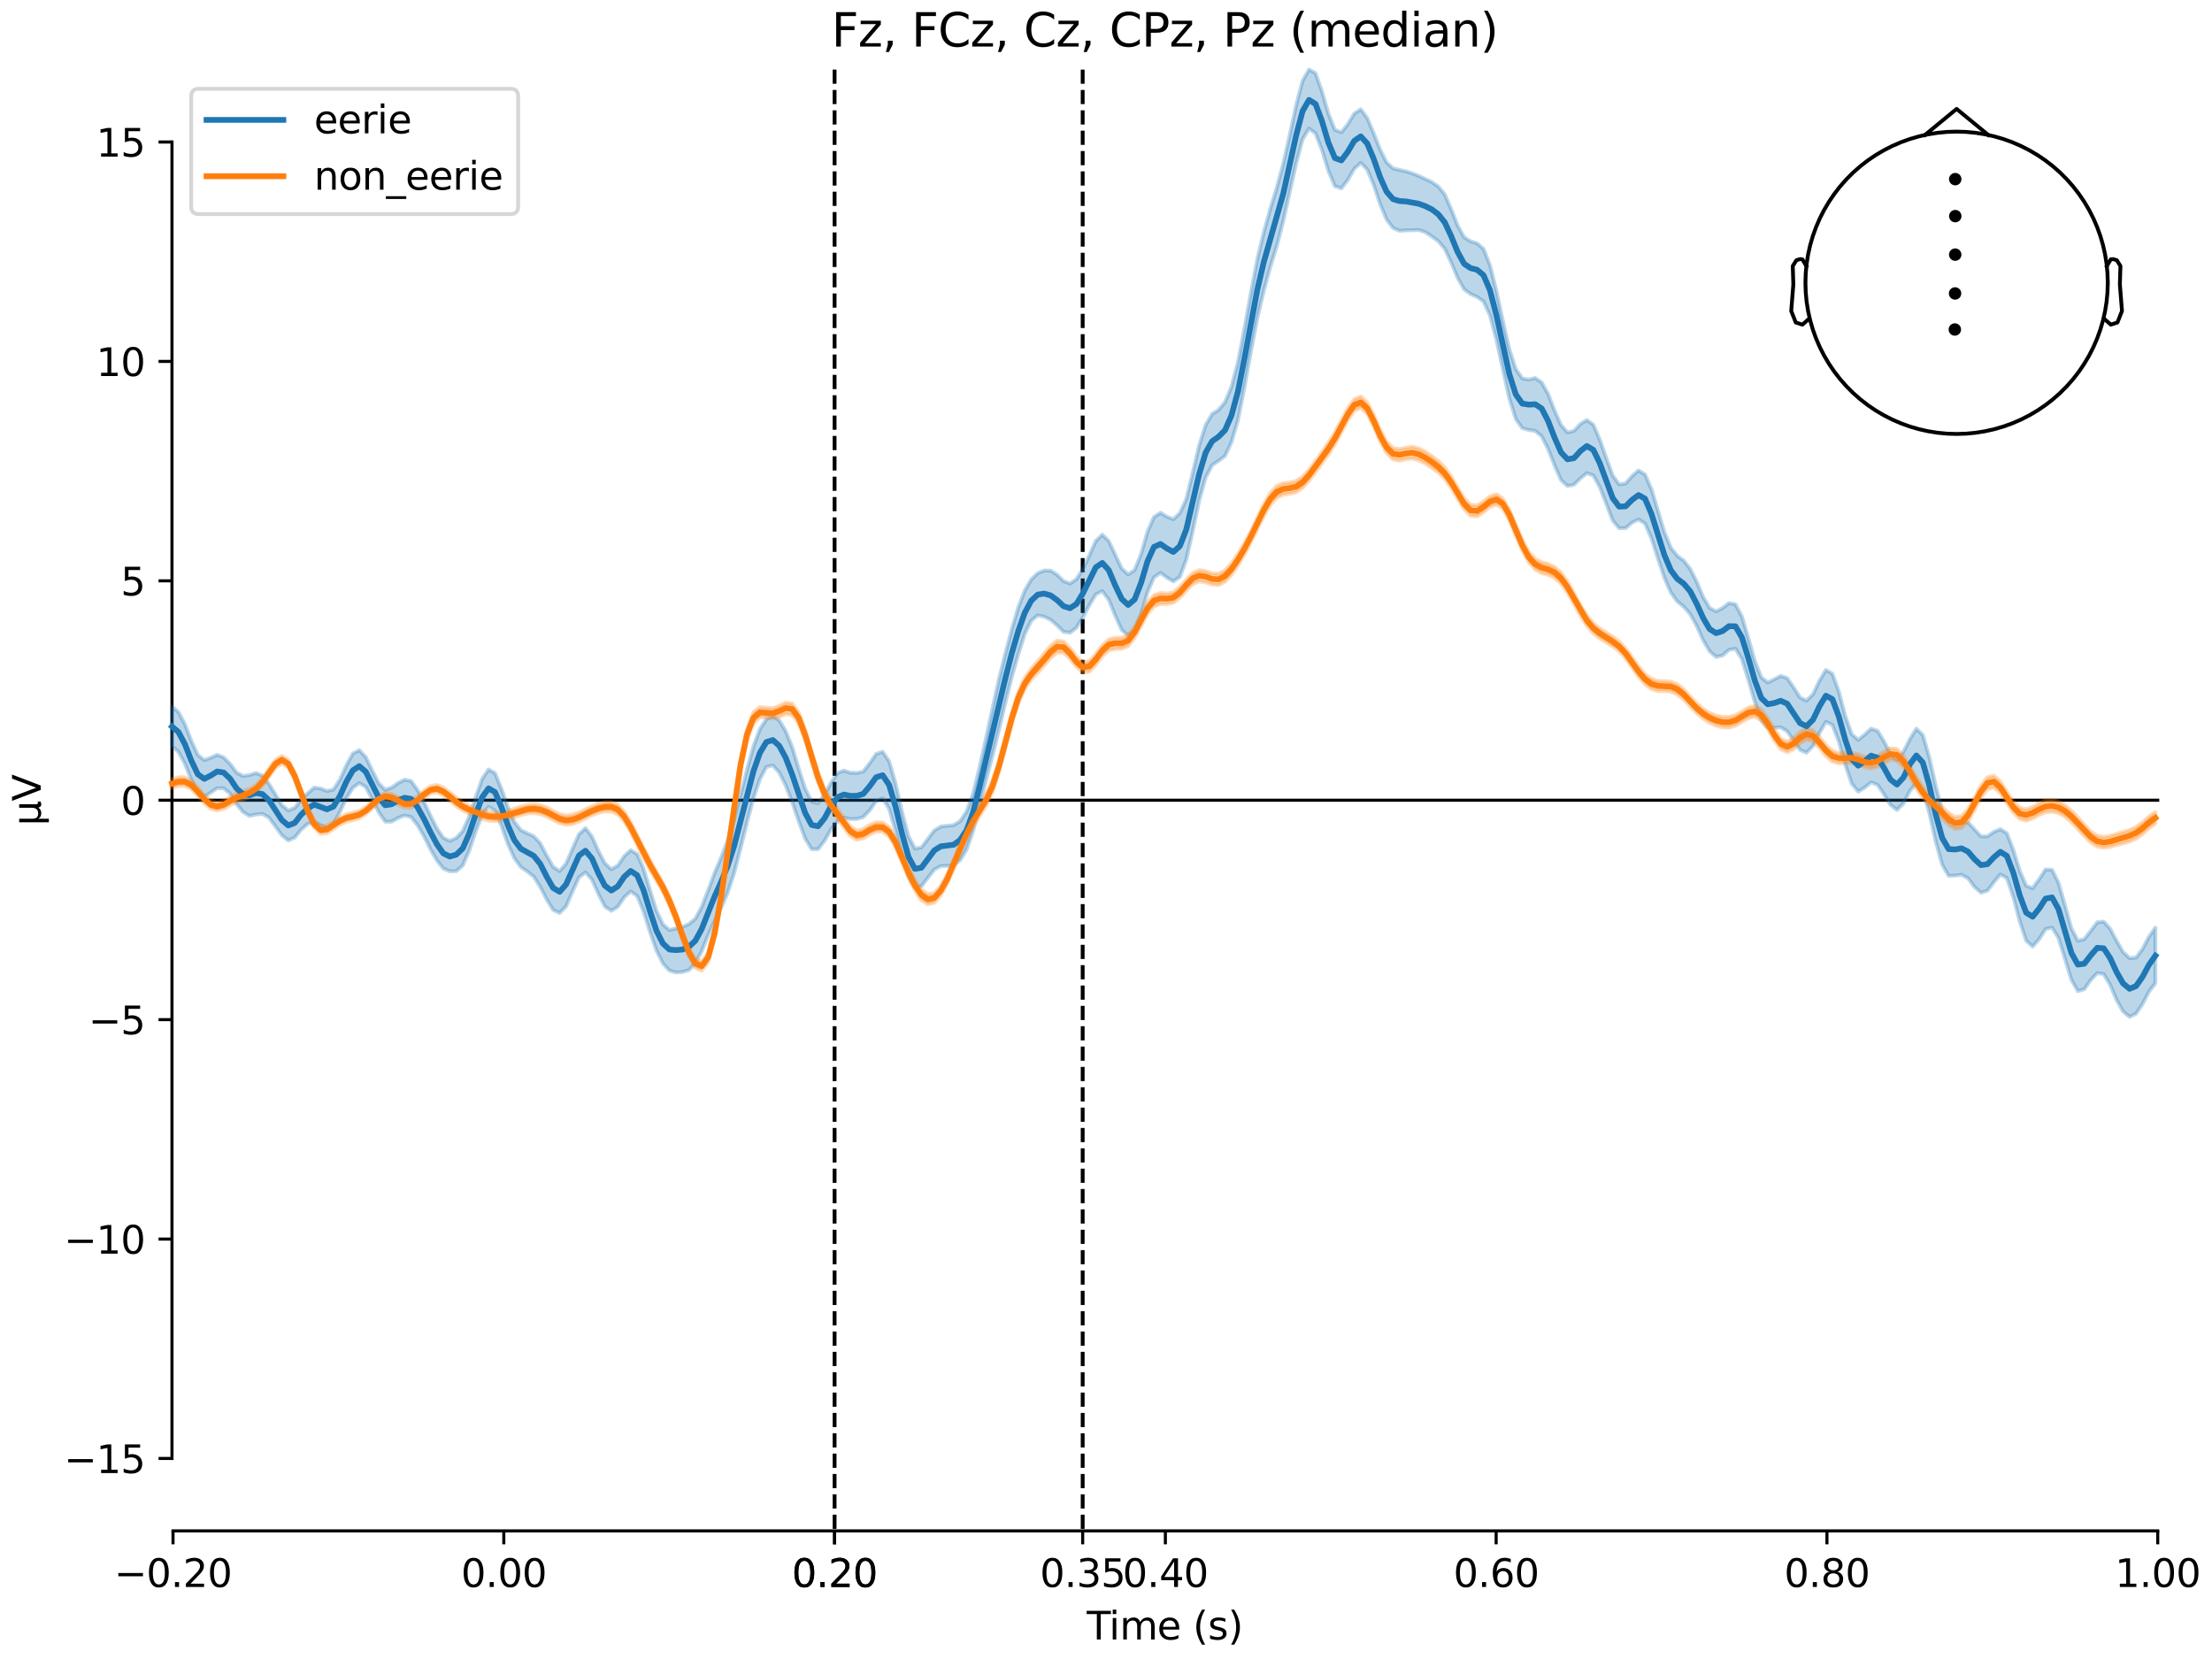 <?xml version="1.0" encoding="utf-8" standalone="no"?>
<!DOCTYPE svg PUBLIC "-//W3C//DTD SVG 1.1//EN"
  "http://www.w3.org/Graphics/SVG/1.1/DTD/svg11.dtd">
<svg xmlns:xlink="http://www.w3.org/1999/xlink" width="576pt" height="432pt" viewBox="0 0 576 432" xmlns="http://www.w3.org/2000/svg" version="1.1">
 <defs>
  <style type="text/css">*{stroke-linejoin: round; stroke-linecap: butt}</style>
 </defs>
 <g id="figure_1">
  <g id="patch_1">
   <path d="M 0 432 
L 576 432 
L 576 0 
L 0 0 
z
" style="fill: #ffffff"/>
  </g>
  <g id="axes_1">
   <g id="patch_2">
    <path d="M 44.783 398.644 
L 561.867 398.644 
L 561.867 18.118 
L 44.783 18.118 
L 44.783 398.644 
z
" style="fill: none; opacity: 0"/>
   </g>
   <g id="patch_3">
    <path d="M 44.783 379.782 
L 44.783 36.979 
" style="fill: none; stroke: #000000; stroke-width: 0.8; stroke-linejoin: miter; stroke-linecap: square"/>
   </g>
   <g id="LineCollection_1">
    <path d="M 217.324 18.118 
L 217.324 398.644 
" clip-path="url(#p5dd6ad235b)" style="fill: none; stroke-dasharray: 3.7,1.6; stroke-dashoffset: 0; stroke: #000000"/>
    <path d="M 281.926 18.118 
L 281.926 398.644 
" clip-path="url(#p5dd6ad235b)" style="fill: none; stroke-dasharray: 3.7,1.6; stroke-dashoffset: 0; stroke: #000000"/>
   </g>
   <g id="matplotlib.axis_1">
    <g id="xtick_1">
     <g id="line2d_1">
      <defs>
       <path id="m3e465ed7eb" d="M 0 0 
L 0 3.5 
" style="stroke: #000000; stroke-width: 0.8"/>
      </defs>
      <g>
       <use xlink:href="#m3e465ed7eb" x="45.052" y="398.644" style="stroke: #000000; stroke-width: 0.8"/>
      </g>
     </g>
     <g id="text_1">
      <!-- −0.20 -->
      <g transform="translate(29.73 413.242) scale(0.1 -0.1)">
       <defs>
        <path id="DejaVuSans-2212" d="M 678 2272 
L 4684 2272 
L 4684 1741 
L 678 1741 
L 678 2272 
z
" transform="scale(0.016)"/>
        <path id="DejaVuSans-30" d="M 2034 4250 
Q 1547 4250 1301 3770 
Q 1056 3291 1056 2328 
Q 1056 1369 1301 889 
Q 1547 409 2034 409 
Q 2525 409 2770 889 
Q 3016 1369 3016 2328 
Q 3016 3291 2770 3770 
Q 2525 4250 2034 4250 
z
M 2034 4750 
Q 2819 4750 3233 4129 
Q 3647 3509 3647 2328 
Q 3647 1150 3233 529 
Q 2819 -91 2034 -91 
Q 1250 -91 836 529 
Q 422 1150 422 2328 
Q 422 3509 836 4129 
Q 1250 4750 2034 4750 
z
" transform="scale(0.016)"/>
        <path id="DejaVuSans-2e" d="M 684 794 
L 1344 794 
L 1344 0 
L 684 0 
L 684 794 
z
" transform="scale(0.016)"/>
        <path id="DejaVuSans-32" d="M 1228 531 
L 3431 531 
L 3431 0 
L 469 0 
L 469 531 
Q 828 903 1448 1529 
Q 2069 2156 2228 2338 
Q 2531 2678 2651 2914 
Q 2772 3150 2772 3378 
Q 2772 3750 2511 3984 
Q 2250 4219 1831 4219 
Q 1534 4219 1204 4116 
Q 875 4013 500 3803 
L 500 4441 
Q 881 4594 1212 4672 
Q 1544 4750 1819 4750 
Q 2544 4750 2975 4387 
Q 3406 4025 3406 3419 
Q 3406 3131 3298 2873 
Q 3191 2616 2906 2266 
Q 2828 2175 2409 1742 
Q 1991 1309 1228 531 
z
" transform="scale(0.016)"/>
       </defs>
       <use xlink:href="#DejaVuSans-2212"/>
       <use xlink:href="#DejaVuSans-30" transform="translate(83.789 0)"/>
       <use xlink:href="#DejaVuSans-2e" transform="translate(147.412 0)"/>
       <use xlink:href="#DejaVuSans-32" transform="translate(179.199 0)"/>
       <use xlink:href="#DejaVuSans-30" transform="translate(242.822 0)"/>
      </g>
     </g>
    </g>
    <g id="xtick_2">
     <g id="line2d_2">
      <g>
       <use xlink:href="#m3e465ed7eb" x="131.188" y="398.644" style="stroke: #000000; stroke-width: 0.8"/>
      </g>
     </g>
     <g id="text_2">
      <!-- 0.00 -->
      <g transform="translate(120.055 413.242) scale(0.1 -0.1)">
       <use xlink:href="#DejaVuSans-30"/>
       <use xlink:href="#DejaVuSans-2e" transform="translate(63.623 0)"/>
       <use xlink:href="#DejaVuSans-30" transform="translate(95.41 0)"/>
       <use xlink:href="#DejaVuSans-30" transform="translate(159.033 0)"/>
      </g>
     </g>
    </g>
    <g id="xtick_3">
     <g id="line2d_3">
      <g>
       <use xlink:href="#m3e465ed7eb" x="217.324" y="398.644" style="stroke: #000000; stroke-width: 0.8"/>
      </g>
     </g>
     <g id="text_3">
      <!-- 0.20 -->
      <g transform="translate(206.191 413.242) scale(0.1 -0.1)">
       <use xlink:href="#DejaVuSans-30"/>
       <use xlink:href="#DejaVuSans-2e" transform="translate(63.623 0)"/>
       <use xlink:href="#DejaVuSans-32" transform="translate(95.41 0)"/>
       <use xlink:href="#DejaVuSans-30" transform="translate(159.033 0)"/>
      </g>
     </g>
    </g>
    <g id="xtick_4">
     <g id="line2d_4">
      <g>
       <use xlink:href="#m3e465ed7eb" x="217.324" y="398.644" style="stroke: #000000; stroke-width: 0.8"/>
      </g>
     </g>
     <g id="text_4">
      <!-- 0.20 -->
      <g transform="translate(206.191 413.242) scale(0.1 -0.1)">
       <use xlink:href="#DejaVuSans-30"/>
       <use xlink:href="#DejaVuSans-2e" transform="translate(63.623 0)"/>
       <use xlink:href="#DejaVuSans-32" transform="translate(95.41 0)"/>
       <use xlink:href="#DejaVuSans-30" transform="translate(159.033 0)"/>
      </g>
     </g>
    </g>
    <g id="xtick_5">
     <g id="line2d_5">
      <g>
       <use xlink:href="#m3e465ed7eb" x="281.926" y="398.644" style="stroke: #000000; stroke-width: 0.8"/>
      </g>
     </g>
     <g id="text_5">
      <!-- 0.35 -->
      <g transform="translate(270.793 413.242) scale(0.1 -0.1)">
       <defs>
        <path id="DejaVuSans-33" d="M 2597 2516 
Q 3050 2419 3304 2112 
Q 3559 1806 3559 1356 
Q 3559 666 3084 287 
Q 2609 -91 1734 -91 
Q 1441 -91 1130 -33 
Q 819 25 488 141 
L 488 750 
Q 750 597 1062 519 
Q 1375 441 1716 441 
Q 2309 441 2620 675 
Q 2931 909 2931 1356 
Q 2931 1769 2642 2001 
Q 2353 2234 1838 2234 
L 1294 2234 
L 1294 2753 
L 1863 2753 
Q 2328 2753 2575 2939 
Q 2822 3125 2822 3475 
Q 2822 3834 2567 4026 
Q 2313 4219 1838 4219 
Q 1578 4219 1281 4162 
Q 984 4106 628 3988 
L 628 4550 
Q 988 4650 1302 4700 
Q 1616 4750 1894 4750 
Q 2613 4750 3031 4423 
Q 3450 4097 3450 3541 
Q 3450 3153 3228 2886 
Q 3006 2619 2597 2516 
z
" transform="scale(0.016)"/>
        <path id="DejaVuSans-35" d="M 691 4666 
L 3169 4666 
L 3169 4134 
L 1269 4134 
L 1269 2991 
Q 1406 3038 1543 3061 
Q 1681 3084 1819 3084 
Q 2600 3084 3056 2656 
Q 3513 2228 3513 1497 
Q 3513 744 3044 326 
Q 2575 -91 1722 -91 
Q 1428 -91 1123 -41 
Q 819 9 494 109 
L 494 744 
Q 775 591 1075 516 
Q 1375 441 1709 441 
Q 2250 441 2565 725 
Q 2881 1009 2881 1497 
Q 2881 1984 2565 2268 
Q 2250 2553 1709 2553 
Q 1456 2553 1204 2497 
Q 953 2441 691 2322 
L 691 4666 
z
" transform="scale(0.016)"/>
       </defs>
       <use xlink:href="#DejaVuSans-30"/>
       <use xlink:href="#DejaVuSans-2e" transform="translate(63.623 0)"/>
       <use xlink:href="#DejaVuSans-33" transform="translate(95.41 0)"/>
       <use xlink:href="#DejaVuSans-35" transform="translate(159.033 0)"/>
      </g>
     </g>
    </g>
    <g id="xtick_6">
     <g id="line2d_6">
      <g>
       <use xlink:href="#m3e465ed7eb" x="303.46" y="398.644" style="stroke: #000000; stroke-width: 0.8"/>
      </g>
     </g>
     <g id="text_6">
      <!-- 0.40 -->
      <g transform="translate(292.327 413.242) scale(0.1 -0.1)">
       <defs>
        <path id="DejaVuSans-34" d="M 2419 4116 
L 825 1625 
L 2419 1625 
L 2419 4116 
z
M 2253 4666 
L 3047 4666 
L 3047 1625 
L 3713 1625 
L 3713 1100 
L 3047 1100 
L 3047 0 
L 2419 0 
L 2419 1100 
L 313 1100 
L 313 1709 
L 2253 4666 
z
" transform="scale(0.016)"/>
       </defs>
       <use xlink:href="#DejaVuSans-30"/>
       <use xlink:href="#DejaVuSans-2e" transform="translate(63.623 0)"/>
       <use xlink:href="#DejaVuSans-34" transform="translate(95.41 0)"/>
       <use xlink:href="#DejaVuSans-30" transform="translate(159.033 0)"/>
      </g>
     </g>
    </g>
    <g id="xtick_7">
     <g id="line2d_7">
      <g>
       <use xlink:href="#m3e465ed7eb" x="389.595" y="398.644" style="stroke: #000000; stroke-width: 0.8"/>
      </g>
     </g>
     <g id="text_7">
      <!-- 0.60 -->
      <g transform="translate(378.463 413.242) scale(0.1 -0.1)">
       <defs>
        <path id="DejaVuSans-36" d="M 2113 2584 
Q 1688 2584 1439 2293 
Q 1191 2003 1191 1497 
Q 1191 994 1439 701 
Q 1688 409 2113 409 
Q 2538 409 2786 701 
Q 3034 994 3034 1497 
Q 3034 2003 2786 2293 
Q 2538 2584 2113 2584 
z
M 3366 4563 
L 3366 3988 
Q 3128 4100 2886 4159 
Q 2644 4219 2406 4219 
Q 1781 4219 1451 3797 
Q 1122 3375 1075 2522 
Q 1259 2794 1537 2939 
Q 1816 3084 2150 3084 
Q 2853 3084 3261 2657 
Q 3669 2231 3669 1497 
Q 3669 778 3244 343 
Q 2819 -91 2113 -91 
Q 1303 -91 875 529 
Q 447 1150 447 2328 
Q 447 3434 972 4092 
Q 1497 4750 2381 4750 
Q 2619 4750 2861 4703 
Q 3103 4656 3366 4563 
z
" transform="scale(0.016)"/>
       </defs>
       <use xlink:href="#DejaVuSans-30"/>
       <use xlink:href="#DejaVuSans-2e" transform="translate(63.623 0)"/>
       <use xlink:href="#DejaVuSans-36" transform="translate(95.41 0)"/>
       <use xlink:href="#DejaVuSans-30" transform="translate(159.033 0)"/>
      </g>
     </g>
    </g>
    <g id="xtick_8">
     <g id="line2d_8">
      <g>
       <use xlink:href="#m3e465ed7eb" x="475.731" y="398.644" style="stroke: #000000; stroke-width: 0.8"/>
      </g>
     </g>
     <g id="text_8">
      <!-- 0.80 -->
      <g transform="translate(464.598 413.242) scale(0.1 -0.1)">
       <defs>
        <path id="DejaVuSans-38" d="M 2034 2216 
Q 1584 2216 1326 1975 
Q 1069 1734 1069 1313 
Q 1069 891 1326 650 
Q 1584 409 2034 409 
Q 2484 409 2743 651 
Q 3003 894 3003 1313 
Q 3003 1734 2745 1975 
Q 2488 2216 2034 2216 
z
M 1403 2484 
Q 997 2584 770 2862 
Q 544 3141 544 3541 
Q 544 4100 942 4425 
Q 1341 4750 2034 4750 
Q 2731 4750 3128 4425 
Q 3525 4100 3525 3541 
Q 3525 3141 3298 2862 
Q 3072 2584 2669 2484 
Q 3125 2378 3379 2068 
Q 3634 1759 3634 1313 
Q 3634 634 3220 271 
Q 2806 -91 2034 -91 
Q 1263 -91 848 271 
Q 434 634 434 1313 
Q 434 1759 690 2068 
Q 947 2378 1403 2484 
z
M 1172 3481 
Q 1172 3119 1398 2916 
Q 1625 2713 2034 2713 
Q 2441 2713 2670 2916 
Q 2900 3119 2900 3481 
Q 2900 3844 2670 4047 
Q 2441 4250 2034 4250 
Q 1625 4250 1398 4047 
Q 1172 3844 1172 3481 
z
" transform="scale(0.016)"/>
       </defs>
       <use xlink:href="#DejaVuSans-30"/>
       <use xlink:href="#DejaVuSans-2e" transform="translate(63.623 0)"/>
       <use xlink:href="#DejaVuSans-38" transform="translate(95.41 0)"/>
       <use xlink:href="#DejaVuSans-30" transform="translate(159.033 0)"/>
      </g>
     </g>
    </g>
    <g id="xtick_9">
     <g id="line2d_9">
      <g>
       <use xlink:href="#m3e465ed7eb" x="561.867" y="398.644" style="stroke: #000000; stroke-width: 0.8"/>
      </g>
     </g>
     <g id="text_9">
      <!-- 1.00 -->
      <g transform="translate(550.734 413.242) scale(0.1 -0.1)">
       <defs>
        <path id="DejaVuSans-31" d="M 794 531 
L 1825 531 
L 1825 4091 
L 703 3866 
L 703 4441 
L 1819 4666 
L 2450 4666 
L 2450 531 
L 3481 531 
L 3481 0 
L 794 0 
L 794 531 
z
" transform="scale(0.016)"/>
       </defs>
       <use xlink:href="#DejaVuSans-31"/>
       <use xlink:href="#DejaVuSans-2e" transform="translate(63.623 0)"/>
       <use xlink:href="#DejaVuSans-30" transform="translate(95.41 0)"/>
       <use xlink:href="#DejaVuSans-30" transform="translate(159.033 0)"/>
      </g>
     </g>
    </g>
    <g id="text_10">
     <!-- Time (s) -->
     <g transform="translate(282.996 426.92) scale(0.1 -0.1)">
      <defs>
       <path id="DejaVuSans-54" d="M -19 4666 
L 3928 4666 
L 3928 4134 
L 2272 4134 
L 2272 0 
L 1638 0 
L 1638 4134 
L -19 4134 
L -19 4666 
z
" transform="scale(0.016)"/>
       <path id="DejaVuSans-69" d="M 603 3500 
L 1178 3500 
L 1178 0 
L 603 0 
L 603 3500 
z
M 603 4863 
L 1178 4863 
L 1178 4134 
L 603 4134 
L 603 4863 
z
" transform="scale(0.016)"/>
       <path id="DejaVuSans-6d" d="M 3328 2828 
Q 3544 3216 3844 3400 
Q 4144 3584 4550 3584 
Q 5097 3584 5394 3201 
Q 5691 2819 5691 2113 
L 5691 0 
L 5113 0 
L 5113 2094 
Q 5113 2597 4934 2840 
Q 4756 3084 4391 3084 
Q 3944 3084 3684 2787 
Q 3425 2491 3425 1978 
L 3425 0 
L 2847 0 
L 2847 2094 
Q 2847 2600 2669 2842 
Q 2491 3084 2119 3084 
Q 1678 3084 1418 2786 
Q 1159 2488 1159 1978 
L 1159 0 
L 581 0 
L 581 3500 
L 1159 3500 
L 1159 2956 
Q 1356 3278 1631 3431 
Q 1906 3584 2284 3584 
Q 2666 3584 2933 3390 
Q 3200 3197 3328 2828 
z
" transform="scale(0.016)"/>
       <path id="DejaVuSans-65" d="M 3597 1894 
L 3597 1613 
L 953 1613 
Q 991 1019 1311 708 
Q 1631 397 2203 397 
Q 2534 397 2845 478 
Q 3156 559 3463 722 
L 3463 178 
Q 3153 47 2828 -22 
Q 2503 -91 2169 -91 
Q 1331 -91 842 396 
Q 353 884 353 1716 
Q 353 2575 817 3079 
Q 1281 3584 2069 3584 
Q 2775 3584 3186 3129 
Q 3597 2675 3597 1894 
z
M 3022 2063 
Q 3016 2534 2758 2815 
Q 2500 3097 2075 3097 
Q 1594 3097 1305 2825 
Q 1016 2553 972 2059 
L 3022 2063 
z
" transform="scale(0.016)"/>
       <path id="DejaVuSans-20" transform="scale(0.016)"/>
       <path id="DejaVuSans-28" d="M 1984 4856 
Q 1566 4138 1362 3434 
Q 1159 2731 1159 2009 
Q 1159 1288 1364 580 
Q 1569 -128 1984 -844 
L 1484 -844 
Q 1016 -109 783 600 
Q 550 1309 550 2009 
Q 550 2706 781 3412 
Q 1013 4119 1484 4856 
L 1984 4856 
z
" transform="scale(0.016)"/>
       <path id="DejaVuSans-73" d="M 2834 3397 
L 2834 2853 
Q 2591 2978 2328 3040 
Q 2066 3103 1784 3103 
Q 1356 3103 1142 2972 
Q 928 2841 928 2578 
Q 928 2378 1081 2264 
Q 1234 2150 1697 2047 
L 1894 2003 
Q 2506 1872 2764 1633 
Q 3022 1394 3022 966 
Q 3022 478 2636 193 
Q 2250 -91 1575 -91 
Q 1294 -91 989 -36 
Q 684 19 347 128 
L 347 722 
Q 666 556 975 473 
Q 1284 391 1588 391 
Q 1994 391 2212 530 
Q 2431 669 2431 922 
Q 2431 1156 2273 1281 
Q 2116 1406 1581 1522 
L 1381 1569 
Q 847 1681 609 1914 
Q 372 2147 372 2553 
Q 372 3047 722 3315 
Q 1072 3584 1716 3584 
Q 2034 3584 2315 3537 
Q 2597 3491 2834 3397 
z
" transform="scale(0.016)"/>
       <path id="DejaVuSans-29" d="M 513 4856 
L 1013 4856 
Q 1481 4119 1714 3412 
Q 1947 2706 1947 2009 
Q 1947 1309 1714 600 
Q 1481 -109 1013 -844 
L 513 -844 
Q 928 -128 1133 580 
Q 1338 1288 1338 2009 
Q 1338 2731 1133 3434 
Q 928 4138 513 4856 
z
" transform="scale(0.016)"/>
      </defs>
      <use xlink:href="#DejaVuSans-54"/>
      <use xlink:href="#DejaVuSans-69" transform="translate(57.959 0)"/>
      <use xlink:href="#DejaVuSans-6d" transform="translate(85.742 0)"/>
      <use xlink:href="#DejaVuSans-65" transform="translate(183.154 0)"/>
      <use xlink:href="#DejaVuSans-20" transform="translate(244.678 0)"/>
      <use xlink:href="#DejaVuSans-28" transform="translate(276.465 0)"/>
      <use xlink:href="#DejaVuSans-73" transform="translate(315.479 0)"/>
      <use xlink:href="#DejaVuSans-29" transform="translate(367.578 0)"/>
     </g>
    </g>
   </g>
   <g id="matplotlib.axis_2">
    <g id="ytick_1">
     <g id="line2d_10">
      <defs>
       <path id="m013a202a84" d="M 0 0 
L -3.5 0 
" style="stroke: #000000; stroke-width: 0.8"/>
      </defs>
      <g>
       <use xlink:href="#m013a202a84" x="44.783" y="379.782" style="stroke: #000000; stroke-width: 0.8"/>
      </g>
     </g>
     <g id="text_11">
      <!-- −15 -->
      <g transform="translate(16.678 383.582) scale(0.1 -0.1)">
       <use xlink:href="#DejaVuSans-2212"/>
       <use xlink:href="#DejaVuSans-31" transform="translate(83.789 0)"/>
       <use xlink:href="#DejaVuSans-35" transform="translate(147.412 0)"/>
      </g>
     </g>
    </g>
    <g id="ytick_2">
     <g id="line2d_11">
      <g>
       <use xlink:href="#m013a202a84" x="44.783" y="322.649" style="stroke: #000000; stroke-width: 0.8"/>
      </g>
     </g>
     <g id="text_12">
      <!-- −10 -->
      <g transform="translate(16.678 326.448) scale(0.1 -0.1)">
       <use xlink:href="#DejaVuSans-2212"/>
       <use xlink:href="#DejaVuSans-31" transform="translate(83.789 0)"/>
       <use xlink:href="#DejaVuSans-30" transform="translate(147.412 0)"/>
      </g>
     </g>
    </g>
    <g id="ytick_3">
     <g id="line2d_12">
      <g>
       <use xlink:href="#m013a202a84" x="44.783" y="265.515" style="stroke: #000000; stroke-width: 0.8"/>
      </g>
     </g>
     <g id="text_13">
      <!-- −5 -->
      <g transform="translate(23.041 269.314) scale(0.1 -0.1)">
       <use xlink:href="#DejaVuSans-2212"/>
       <use xlink:href="#DejaVuSans-35" transform="translate(83.789 0)"/>
      </g>
     </g>
    </g>
    <g id="ytick_4">
     <g id="line2d_13">
      <g>
       <use xlink:href="#m013a202a84" x="44.783" y="208.381" style="stroke: #000000; stroke-width: 0.8"/>
      </g>
     </g>
     <g id="text_14">
      <!-- 0 -->
      <g transform="translate(31.421 212.18) scale(0.1 -0.1)">
       <use xlink:href="#DejaVuSans-30"/>
      </g>
     </g>
    </g>
    <g id="ytick_5">
     <g id="line2d_14">
      <g>
       <use xlink:href="#m013a202a84" x="44.783" y="151.247" style="stroke: #000000; stroke-width: 0.8"/>
      </g>
     </g>
     <g id="text_15">
      <!-- 5 -->
      <g transform="translate(31.421 155.046) scale(0.1 -0.1)">
       <use xlink:href="#DejaVuSans-35"/>
      </g>
     </g>
    </g>
    <g id="ytick_6">
     <g id="line2d_15">
      <g>
       <use xlink:href="#m013a202a84" x="44.783" y="94.113" style="stroke: #000000; stroke-width: 0.8"/>
      </g>
     </g>
     <g id="text_16">
      <!-- 10 -->
      <g transform="translate(25.058 97.913) scale(0.1 -0.1)">
       <use xlink:href="#DejaVuSans-31"/>
       <use xlink:href="#DejaVuSans-30" transform="translate(63.623 0)"/>
      </g>
     </g>
    </g>
    <g id="ytick_7">
     <g id="line2d_16">
      <g>
       <use xlink:href="#m013a202a84" x="44.783" y="36.979" style="stroke: #000000; stroke-width: 0.8"/>
      </g>
     </g>
     <g id="text_17">
      <!-- 15 -->
      <g transform="translate(25.058 40.779) scale(0.1 -0.1)">
       <use xlink:href="#DejaVuSans-31"/>
       <use xlink:href="#DejaVuSans-35" transform="translate(63.623 0)"/>
      </g>
     </g>
    </g>
    <g id="text_18">
     <!-- µV -->
     <g transform="translate(10.599 214.982) rotate(-90) scale(0.1 -0.1)">
      <defs>
       <path id="DejaVuSans-b5" d="M 544 -1331 
L 544 3500 
L 1119 3500 
L 1119 1325 
Q 1119 872 1334 640 
Q 1550 409 1972 409 
Q 2434 409 2667 671 
Q 2900 934 2900 1459 
L 2900 3500 
L 3475 3500 
L 3475 806 
Q 3475 619 3529 530 
Q 3584 441 3700 441 
Q 3728 441 3778 458 
Q 3828 475 3916 513 
L 3916 50 
Q 3788 -22 3673 -56 
Q 3559 -91 3450 -91 
Q 3234 -91 3106 31 
Q 2978 153 2931 403 
Q 2775 156 2548 32 
Q 2322 -91 2016 -91 
Q 1697 -91 1473 31 
Q 1250 153 1119 397 
L 1119 -1331 
L 544 -1331 
z
" transform="scale(0.016)"/>
       <path id="DejaVuSans-56" d="M 1831 0 
L 50 4666 
L 709 4666 
L 2188 738 
L 3669 4666 
L 4325 4666 
L 2547 0 
L 1831 0 
z
" transform="scale(0.016)"/>
      </defs>
      <use xlink:href="#DejaVuSans-b5"/>
      <use xlink:href="#DejaVuSans-56" transform="translate(63.623 0)"/>
     </g>
    </g>
   </g>
   <g id="patch_4">
    <path d="M 45.052 398.644 
L 561.867 398.644 
" style="fill: none; stroke: #000000; stroke-width: 0.8; stroke-linejoin: miter; stroke-linecap: square"/>
   </g>
   <g id="patch_5">
    <path d="M 44.783 208.381 
L 561.867 208.381 
" style="fill: none; stroke: #000000; stroke-width: 0.8; stroke-linejoin: miter; stroke-linecap: square"/>
   </g>
   <g id="text_19">
    <!-- Fz, FCz, Cz, CPz, Pz (median) -->
    <g transform="translate(216.538 12.118) scale(0.12 -0.12)">
     <defs>
      <path id="DejaVuSans-46" d="M 628 4666 
L 3309 4666 
L 3309 4134 
L 1259 4134 
L 1259 2759 
L 3109 2759 
L 3109 2228 
L 1259 2228 
L 1259 0 
L 628 0 
L 628 4666 
z
" transform="scale(0.016)"/>
      <path id="DejaVuSans-7a" d="M 353 3500 
L 3084 3500 
L 3084 2975 
L 922 459 
L 3084 459 
L 3084 0 
L 275 0 
L 275 525 
L 2438 3041 
L 353 3041 
L 353 3500 
z
" transform="scale(0.016)"/>
      <path id="DejaVuSans-2c" d="M 750 794 
L 1409 794 
L 1409 256 
L 897 -744 
L 494 -744 
L 750 256 
L 750 794 
z
" transform="scale(0.016)"/>
      <path id="DejaVuSans-43" d="M 4122 4306 
L 4122 3641 
Q 3803 3938 3442 4084 
Q 3081 4231 2675 4231 
Q 1875 4231 1450 3742 
Q 1025 3253 1025 2328 
Q 1025 1406 1450 917 
Q 1875 428 2675 428 
Q 3081 428 3442 575 
Q 3803 722 4122 1019 
L 4122 359 
Q 3791 134 3420 21 
Q 3050 -91 2638 -91 
Q 1578 -91 968 557 
Q 359 1206 359 2328 
Q 359 3453 968 4101 
Q 1578 4750 2638 4750 
Q 3056 4750 3426 4639 
Q 3797 4528 4122 4306 
z
" transform="scale(0.016)"/>
      <path id="DejaVuSans-50" d="M 1259 4147 
L 1259 2394 
L 2053 2394 
Q 2494 2394 2734 2622 
Q 2975 2850 2975 3272 
Q 2975 3691 2734 3919 
Q 2494 4147 2053 4147 
L 1259 4147 
z
M 628 4666 
L 2053 4666 
Q 2838 4666 3239 4311 
Q 3641 3956 3641 3272 
Q 3641 2581 3239 2228 
Q 2838 1875 2053 1875 
L 1259 1875 
L 1259 0 
L 628 0 
L 628 4666 
z
" transform="scale(0.016)"/>
      <path id="DejaVuSans-64" d="M 2906 2969 
L 2906 4863 
L 3481 4863 
L 3481 0 
L 2906 0 
L 2906 525 
Q 2725 213 2448 61 
Q 2172 -91 1784 -91 
Q 1150 -91 751 415 
Q 353 922 353 1747 
Q 353 2572 751 3078 
Q 1150 3584 1784 3584 
Q 2172 3584 2448 3432 
Q 2725 3281 2906 2969 
z
M 947 1747 
Q 947 1113 1208 752 
Q 1469 391 1925 391 
Q 2381 391 2643 752 
Q 2906 1113 2906 1747 
Q 2906 2381 2643 2742 
Q 2381 3103 1925 3103 
Q 1469 3103 1208 2742 
Q 947 2381 947 1747 
z
" transform="scale(0.016)"/>
      <path id="DejaVuSans-61" d="M 2194 1759 
Q 1497 1759 1228 1600 
Q 959 1441 959 1056 
Q 959 750 1161 570 
Q 1363 391 1709 391 
Q 2188 391 2477 730 
Q 2766 1069 2766 1631 
L 2766 1759 
L 2194 1759 
z
M 3341 1997 
L 3341 0 
L 2766 0 
L 2766 531 
Q 2569 213 2275 61 
Q 1981 -91 1556 -91 
Q 1019 -91 701 211 
Q 384 513 384 1019 
Q 384 1609 779 1909 
Q 1175 2209 1959 2209 
L 2766 2209 
L 2766 2266 
Q 2766 2663 2505 2880 
Q 2244 3097 1772 3097 
Q 1472 3097 1187 3025 
Q 903 2953 641 2809 
L 641 3341 
Q 956 3463 1253 3523 
Q 1550 3584 1831 3584 
Q 2591 3584 2966 3190 
Q 3341 2797 3341 1997 
z
" transform="scale(0.016)"/>
      <path id="DejaVuSans-6e" d="M 3513 2113 
L 3513 0 
L 2938 0 
L 2938 2094 
Q 2938 2591 2744 2837 
Q 2550 3084 2163 3084 
Q 1697 3084 1428 2787 
Q 1159 2491 1159 1978 
L 1159 0 
L 581 0 
L 581 3500 
L 1159 3500 
L 1159 2956 
Q 1366 3272 1645 3428 
Q 1925 3584 2291 3584 
Q 2894 3584 3203 3211 
Q 3513 2838 3513 2113 
z
" transform="scale(0.016)"/>
     </defs>
     <use xlink:href="#DejaVuSans-46"/>
     <use xlink:href="#DejaVuSans-7a" transform="translate(57.52 0)"/>
     <use xlink:href="#DejaVuSans-2c" transform="translate(110.01 0)"/>
     <use xlink:href="#DejaVuSans-20" transform="translate(141.797 0)"/>
     <use xlink:href="#DejaVuSans-46" transform="translate(173.584 0)"/>
     <use xlink:href="#DejaVuSans-43" transform="translate(231.104 0)"/>
     <use xlink:href="#DejaVuSans-7a" transform="translate(300.928 0)"/>
     <use xlink:href="#DejaVuSans-2c" transform="translate(353.418 0)"/>
     <use xlink:href="#DejaVuSans-20" transform="translate(385.205 0)"/>
     <use xlink:href="#DejaVuSans-43" transform="translate(416.992 0)"/>
     <use xlink:href="#DejaVuSans-7a" transform="translate(486.816 0)"/>
     <use xlink:href="#DejaVuSans-2c" transform="translate(539.307 0)"/>
     <use xlink:href="#DejaVuSans-20" transform="translate(571.094 0)"/>
     <use xlink:href="#DejaVuSans-43" transform="translate(602.881 0)"/>
     <use xlink:href="#DejaVuSans-50" transform="translate(672.705 0)"/>
     <use xlink:href="#DejaVuSans-7a" transform="translate(733.008 0)"/>
     <use xlink:href="#DejaVuSans-2c" transform="translate(785.498 0)"/>
     <use xlink:href="#DejaVuSans-20" transform="translate(817.285 0)"/>
     <use xlink:href="#DejaVuSans-50" transform="translate(849.072 0)"/>
     <use xlink:href="#DejaVuSans-7a" transform="translate(909.375 0)"/>
     <use xlink:href="#DejaVuSans-20" transform="translate(961.865 0)"/>
     <use xlink:href="#DejaVuSans-28" transform="translate(993.652 0)"/>
     <use xlink:href="#DejaVuSans-6d" transform="translate(1032.666 0)"/>
     <use xlink:href="#DejaVuSans-65" transform="translate(1130.078 0)"/>
     <use xlink:href="#DejaVuSans-64" transform="translate(1191.602 0)"/>
     <use xlink:href="#DejaVuSans-69" transform="translate(1255.078 0)"/>
     <use xlink:href="#DejaVuSans-61" transform="translate(1282.861 0)"/>
     <use xlink:href="#DejaVuSans-6e" transform="translate(1344.141 0)"/>
     <use xlink:href="#DejaVuSans-29" transform="translate(1407.52 0)"/>
    </g>
   </g>
   <g id="legend_1">
    <g id="patch_6">
     <path d="M 51.783 55.753 
L 132.925 55.753 
Q 134.925 55.753 134.925 53.753 
L 134.925 25.118 
Q 134.925 23.118 132.925 23.118 
L 51.783 23.118 
Q 49.783 23.118 49.783 25.118 
L 49.783 53.753 
Q 49.783 55.753 51.783 55.753 
z
" style="fill: #ffffff; opacity: 0.8; stroke: #cccccc; stroke-linejoin: miter"/>
    </g>
    <g id="line2d_17">
     <path d="M 53.783 31.217 
L 63.783 31.217 
L 73.783 31.217 
" style="fill: none; stroke: #1f77b4; stroke-width: 1.5; stroke-linecap: square"/>
    </g>
    <g id="text_20">
     <!-- eerie -->
     <g transform="translate(81.783 34.717) scale(0.1 -0.1)">
      <defs>
       <path id="DejaVuSans-72" d="M 2631 2963 
Q 2534 3019 2420 3045 
Q 2306 3072 2169 3072 
Q 1681 3072 1420 2755 
Q 1159 2438 1159 1844 
L 1159 0 
L 581 0 
L 581 3500 
L 1159 3500 
L 1159 2956 
Q 1341 3275 1631 3429 
Q 1922 3584 2338 3584 
Q 2397 3584 2469 3576 
Q 2541 3569 2628 3553 
L 2631 2963 
z
" transform="scale(0.016)"/>
      </defs>
      <use xlink:href="#DejaVuSans-65"/>
      <use xlink:href="#DejaVuSans-65" transform="translate(61.523 0)"/>
      <use xlink:href="#DejaVuSans-72" transform="translate(123.047 0)"/>
      <use xlink:href="#DejaVuSans-69" transform="translate(164.16 0)"/>
      <use xlink:href="#DejaVuSans-65" transform="translate(191.943 0)"/>
     </g>
    </g>
    <g id="line2d_18">
     <path d="M 53.783 45.895 
L 63.783 45.895 
L 73.783 45.895 
" style="fill: none; stroke: #ff7f0e; stroke-width: 1.5; stroke-linecap: square"/>
    </g>
    <g id="text_21">
     <!-- non_eerie -->
     <g transform="translate(81.783 49.395) scale(0.1 -0.1)">
      <defs>
       <path id="DejaVuSans-6f" d="M 1959 3097 
Q 1497 3097 1228 2736 
Q 959 2375 959 1747 
Q 959 1119 1226 758 
Q 1494 397 1959 397 
Q 2419 397 2687 759 
Q 2956 1122 2956 1747 
Q 2956 2369 2687 2733 
Q 2419 3097 1959 3097 
z
M 1959 3584 
Q 2709 3584 3137 3096 
Q 3566 2609 3566 1747 
Q 3566 888 3137 398 
Q 2709 -91 1959 -91 
Q 1206 -91 779 398 
Q 353 888 353 1747 
Q 353 2609 779 3096 
Q 1206 3584 1959 3584 
z
" transform="scale(0.016)"/>
       <path id="DejaVuSans-5f" d="M 3263 -1063 
L 3263 -1509 
L -63 -1509 
L -63 -1063 
L 3263 -1063 
z
" transform="scale(0.016)"/>
      </defs>
      <use xlink:href="#DejaVuSans-6e"/>
      <use xlink:href="#DejaVuSans-6f" transform="translate(63.379 0)"/>
      <use xlink:href="#DejaVuSans-6e" transform="translate(124.561 0)"/>
      <use xlink:href="#DejaVuSans-5f" transform="translate(187.939 0)"/>
      <use xlink:href="#DejaVuSans-65" transform="translate(237.939 0)"/>
      <use xlink:href="#DejaVuSans-65" transform="translate(299.463 0)"/>
      <use xlink:href="#DejaVuSans-72" transform="translate(360.986 0)"/>
      <use xlink:href="#DejaVuSans-69" transform="translate(402.1 0)"/>
      <use xlink:href="#DejaVuSans-65" transform="translate(429.883 0)"/>
     </g>
    </g>
   </g>
   <g id="FillBetweenPolyCollection_1">
    <defs>
     <path id="ma227b51440" d="M 44.783 -248.023 
L 44.783 -237.686 
L 46.465 -236.225 
L 48.148 -233.127 
L 49.83 -228.962 
L 51.512 -225.521 
L 53.195 -224.46 
L 54.877 -225.632 
L 56.559 -226.771 
L 58.242 -226.73 
L 59.924 -225.34 
L 61.606 -222.625 
L 63.289 -220.556 
L 64.971 -219.536 
L 66.653 -219.918 
L 68.336 -220.068 
L 70.018 -219.112 
L 71.7 -216.833 
L 73.383 -214.503 
L 75.065 -213.15 
L 76.748 -213.902 
L 78.43 -215.992 
L 80.112 -217.426 
L 81.795 -217.939 
L 83.477 -217.099 
L 85.159 -216.343 
L 86.842 -217.518 
L 88.524 -220.613 
L 90.206 -224.182 
L 91.889 -226.875 
L 93.571 -228.084 
L 95.253 -227.067 
L 96.936 -223.874 
L 98.618 -220.496 
L 100.3 -218.049 
L 101.983 -218.046 
L 103.665 -219.011 
L 105.347 -219.662 
L 107.03 -219.267 
L 108.712 -217.154 
L 110.394 -214.248 
L 112.077 -210.894 
L 113.759 -207.951 
L 115.441 -205.832 
L 117.124 -205.111 
L 118.806 -205.163 
L 120.488 -206.61 
L 122.171 -210.472 
L 123.853 -215.405 
L 125.535 -219.783 
L 127.218 -221.909 
L 128.9 -220.923 
L 130.582 -216.958 
L 132.265 -212.22 
L 133.947 -208.528 
L 135.629 -206.202 
L 137.312 -205.049 
L 138.994 -203.714 
L 140.676 -201.042 
L 142.359 -197.784 
L 144.041 -195.042 
L 145.723 -194.278 
L 147.406 -195.978 
L 149.088 -199.849 
L 150.77 -203.552 
L 152.453 -204.838 
L 154.135 -202.974 
L 155.817 -199.246 
L 157.5 -195.944 
L 159.182 -194.83 
L 160.864 -195.879 
L 162.547 -198.35 
L 164.229 -199.881 
L 165.912 -198.696 
L 167.594 -194.648 
L 169.276 -189.282 
L 170.959 -184.441 
L 172.641 -181.098 
L 174.323 -179.258 
L 176.006 -178.783 
L 177.688 -178.895 
L 179.37 -179.374 
L 181.053 -181.21 
L 182.735 -184.303 
L 184.417 -188.518 
L 186.1 -192.216 
L 187.782 -195.651 
L 189.464 -199.46 
L 191.147 -204.539 
L 192.829 -211.044 
L 194.511 -217.783 
L 196.194 -224.141 
L 197.876 -229.071 
L 199.558 -232.287 
L 201.241 -232.685 
L 202.923 -230.812 
L 204.605 -227.437 
L 206.288 -223.146 
L 207.97 -218.198 
L 209.652 -213.673 
L 211.335 -210.887 
L 213.017 -210.883 
L 214.699 -213.06 
L 216.382 -216.011 
L 218.064 -218.18 
L 219.746 -219.099 
L 221.429 -218.729 
L 223.111 -218.744 
L 224.793 -219.225 
L 226.476 -221.011 
L 228.158 -223.406 
L 229.84 -224.106 
L 231.523 -221.413 
L 233.205 -215.65 
L 234.887 -209.209 
L 236.57 -203.775 
L 238.252 -200.892 
L 239.934 -201.221 
L 241.617 -203.408 
L 243.299 -205.582 
L 244.981 -206.496 
L 246.664 -206.517 
L 248.346 -206.751 
L 250.028 -208.013 
L 251.711 -210.789 
L 253.393 -215.626 
L 255.076 -222.149 
L 256.758 -228.83 
L 258.44 -235.217 
L 260.123 -241.969 
L 261.805 -249.05 
L 263.487 -255.785 
L 265.17 -261.649 
L 266.852 -266.941 
L 268.534 -270.364 
L 270.217 -271.773 
L 271.899 -271.416 
L 273.581 -270.604 
L 275.264 -269.164 
L 276.946 -267.49 
L 278.628 -267.246 
L 280.311 -268.559 
L 281.993 -271.268 
L 283.675 -274.426 
L 285.358 -277.247 
L 287.04 -278.084 
L 288.722 -275.823 
L 290.405 -271.688 
L 292.087 -267.983 
L 293.769 -266.501 
L 295.452 -267.876 
L 297.134 -272.075 
L 298.816 -277.826 
L 300.499 -281.675 
L 302.181 -282.831 
L 303.863 -281.604 
L 305.546 -280.609 
L 307.228 -281.777 
L 308.91 -286.287 
L 310.593 -293.721 
L 312.275 -301.669 
L 313.957 -307.685 
L 315.64 -310.877 
L 317.322 -312.003 
L 319.004 -313.29 
L 320.687 -316.892 
L 322.369 -322.641 
L 324.051 -331.122 
L 325.734 -340.469 
L 327.416 -349.21 
L 329.098 -356.286 
L 330.781 -362.477 
L 332.463 -367.879 
L 334.145 -374.401 
L 335.828 -381.905 
L 337.51 -389.377 
L 339.192 -395.727 
L 340.875 -398.525 
L 342.557 -397.27 
L 344.239 -392.952 
L 345.922 -387.465 
L 347.604 -383.535 
L 349.287 -382.946 
L 350.969 -385.164 
L 352.651 -388.052 
L 354.334 -389.588 
L 356.016 -387.864 
L 357.698 -383.879 
L 359.381 -378.885 
L 361.063 -374.846 
L 362.745 -372.644 
L 364.428 -371.903 
L 366.11 -372.025 
L 367.792 -372.043 
L 369.475 -372.12 
L 371.157 -371.547 
L 372.839 -370.444 
L 374.522 -369.21 
L 376.204 -367.204 
L 377.886 -363.667 
L 379.569 -359.659 
L 381.251 -356.674 
L 382.933 -355.441 
L 384.616 -354.696 
L 386.298 -353.529 
L 387.98 -349.898 
L 389.663 -343.547 
L 391.345 -335.833 
L 393.027 -328.231 
L 394.71 -322.88 
L 396.392 -320.521 
L 398.074 -320.035 
L 399.757 -319.794 
L 401.439 -318.417 
L 403.121 -315.089 
L 404.804 -310.84 
L 406.486 -307.015 
L 408.168 -305.45 
L 409.851 -305.762 
L 411.533 -307.431 
L 413.215 -308.814 
L 414.898 -308.172 
L 416.58 -305.186 
L 418.262 -300.839 
L 419.945 -296.45 
L 421.627 -294.449 
L 423.309 -294.483 
L 424.992 -295.919 
L 426.674 -296.747 
L 428.356 -295.669 
L 430.039 -291.844 
L 431.721 -286.583 
L 433.403 -281.55 
L 435.086 -277.699 
L 436.768 -275.369 
L 438.451 -274.001 
L 440.133 -272.067 
L 441.815 -269.029 
L 443.498 -265.305 
L 445.18 -262.417 
L 446.862 -260.935 
L 448.545 -261.318 
L 450.227 -262.793 
L 451.909 -263.072 
L 453.592 -260.381 
L 455.274 -254.98 
L 456.956 -249.203 
L 458.639 -244.476 
L 460.321 -242.466 
L 462.003 -242.488 
L 463.686 -242.619 
L 465.368 -241.593 
L 467.05 -239.213 
L 468.733 -236.741 
L 470.415 -235.99 
L 472.097 -237.734 
L 473.78 -241.123 
L 475.462 -244.044 
L 477.144 -243.241 
L 478.827 -238.913 
L 480.509 -232.865 
L 482.191 -227.932 
L 483.874 -225.88 
L 485.556 -226.894 
L 487.238 -228.291 
L 488.921 -227.625 
L 490.603 -225.158 
L 492.285 -222.408 
L 493.968 -221.097 
L 495.65 -222.799 
L 497.332 -226.046 
L 499.015 -228.109 
L 500.697 -226.229 
L 502.379 -220.346 
L 504.062 -212.866 
L 505.744 -206.826 
L 507.426 -203.941 
L 509.109 -204.007 
L 510.791 -204.213 
L 512.473 -203.3 
L 514.156 -201.041 
L 515.838 -199.56 
L 517.52 -200.065 
L 519.203 -202.268 
L 520.885 -204.29 
L 522.567 -203.374 
L 524.25 -198.473 
L 525.932 -192.133 
L 527.615 -187.065 
L 529.297 -185.524 
L 530.979 -187.435 
L 532.662 -190.088 
L 534.344 -190.455 
L 536.026 -187.773 
L 537.709 -182.366 
L 539.391 -176.846 
L 541.073 -173.914 
L 542.756 -174.422 
L 544.438 -176.835 
L 546.12 -178.61 
L 547.803 -178.364 
L 549.485 -175.534 
L 551.167 -171.585 
L 552.85 -168.614 
L 554.532 -167.202 
L 556.214 -168.036 
L 557.897 -170.534 
L 559.579 -173.776 
L 561.261 -175.96 
L 561.261 -190.446 
L 561.261 -190.446 
L 559.579 -188.046 
L 557.897 -184.837 
L 556.214 -182.633 
L 554.532 -182.498 
L 552.85 -184.083 
L 551.167 -186.965 
L 549.485 -190.148 
L 547.803 -192.018 
L 546.12 -191.836 
L 544.438 -189.597 
L 542.756 -187.445 
L 541.073 -187.029 
L 539.391 -190.244 
L 537.709 -196.255 
L 536.026 -202.137 
L 534.344 -205.5 
L 532.662 -205.593 
L 530.979 -203.037 
L 529.297 -200.707 
L 527.615 -201.333 
L 525.932 -205.245 
L 524.25 -210.716 
L 522.567 -215.033 
L 520.885 -216.088 
L 519.203 -215.363 
L 517.52 -214.211 
L 515.838 -214.197 
L 514.156 -216.039 
L 512.473 -217.823 
L 510.791 -218.16 
L 509.109 -217.813 
L 507.426 -218.115 
L 505.744 -221.025 
L 504.062 -227.318 
L 502.379 -234.85 
L 500.697 -240.608 
L 499.015 -242.236 
L 497.332 -239.55 
L 495.65 -236.202 
L 493.968 -234.141 
L 492.285 -235.602 
L 490.603 -238.932 
L 488.921 -241.672 
L 487.238 -242.25 
L 485.556 -240.695 
L 483.874 -239.333 
L 482.191 -240.811 
L 480.509 -245.519 
L 478.827 -251.92 
L 477.144 -256.584 
L 475.462 -257.539 
L 473.78 -254.744 
L 472.097 -251.196 
L 470.415 -249.548 
L 468.733 -250.354 
L 467.05 -253.002 
L 465.368 -255.421 
L 463.686 -255.979 
L 462.003 -255.091 
L 460.321 -254.251 
L 458.639 -255.623 
L 456.956 -259.818 
L 455.274 -265.801 
L 453.592 -271.437 
L 451.909 -274.645 
L 450.227 -274.941 
L 448.545 -273.657 
L 446.862 -272.786 
L 445.18 -273.704 
L 443.498 -276.534 
L 441.815 -280.482 
L 440.133 -283.855 
L 438.451 -286.001 
L 436.768 -287.253 
L 435.086 -289.357 
L 433.403 -293.422 
L 431.721 -299.039 
L 430.039 -304.596 
L 428.356 -308.462 
L 426.674 -309.498 
L 424.992 -308.028 
L 423.309 -306.101 
L 421.627 -305.858 
L 419.945 -308.169 
L 418.262 -312.754 
L 416.58 -317.518 
L 414.898 -321.405 
L 413.215 -322.611 
L 411.533 -321.585 
L 409.851 -319.783 
L 408.168 -319.387 
L 406.486 -321.326 
L 404.804 -325.082 
L 403.121 -329.413 
L 401.439 -332.426 
L 399.757 -333.564 
L 398.074 -333.138 
L 396.392 -333.467 
L 394.71 -335.881 
L 393.027 -341.039 
L 391.345 -348.427 
L 389.663 -356.205 
L 387.98 -362.958 
L 386.298 -367.193 
L 384.616 -368.644 
L 382.933 -369.151 
L 381.251 -370.223 
L 379.569 -373.248 
L 377.886 -377.499 
L 376.204 -381.369 
L 374.522 -383.43 
L 372.839 -384.587 
L 371.157 -385.37 
L 369.475 -386.17 
L 367.792 -386.853 
L 366.11 -387.377 
L 364.428 -387.753 
L 362.745 -388.15 
L 361.063 -389.687 
L 359.381 -393.038 
L 357.698 -397.32 
L 356.016 -401.255 
L 354.334 -403.548 
L 352.651 -402.414 
L 350.969 -399.642 
L 349.287 -397.553 
L 347.604 -398.185 
L 345.922 -402.373 
L 344.239 -408.18 
L 342.557 -412.926 
L 340.875 -413.882 
L 339.192 -410.96 
L 337.51 -404.569 
L 335.828 -396.739 
L 334.145 -389.264 
L 332.463 -383.076 
L 330.781 -377.591 
L 329.098 -371.544 
L 327.416 -364.547 
L 325.734 -355.741 
L 324.051 -346.416 
L 322.369 -337.685 
L 320.687 -331.346 
L 319.004 -327.284 
L 317.322 -325.27 
L 315.64 -324.198 
L 313.957 -321.341 
L 312.275 -316.069 
L 310.593 -308.924 
L 308.91 -302.042 
L 307.228 -298.388 
L 305.546 -296.781 
L 303.863 -297.442 
L 302.181 -298.465 
L 300.499 -297.373 
L 298.816 -293.575 
L 297.134 -287.712 
L 295.452 -283.547 
L 293.769 -282.416 
L 292.087 -283.975 
L 290.405 -287.532 
L 288.722 -291.109 
L 287.04 -292.788 
L 285.358 -291.136 
L 283.675 -287.406 
L 281.993 -283.812 
L 280.311 -281.18 
L 278.628 -280.036 
L 276.946 -280.688 
L 275.264 -282.338 
L 273.581 -283.412 
L 271.899 -283.45 
L 270.217 -282.719 
L 268.534 -281.093 
L 266.852 -278.235 
L 265.17 -273.853 
L 263.487 -268.205 
L 261.805 -261.843 
L 260.123 -255.118 
L 258.44 -247.468 
L 256.758 -239.765 
L 255.076 -232.177 
L 253.393 -225.303 
L 251.711 -220.681 
L 250.028 -218.176 
L 248.346 -217.131 
L 246.664 -216.968 
L 244.981 -216.767 
L 243.299 -215.759 
L 241.617 -213.533 
L 239.934 -211.307 
L 238.252 -211.042 
L 236.57 -214.23 
L 234.887 -220.534 
L 233.205 -227.958 
L 231.523 -233.762 
L 229.84 -236.244 
L 228.158 -235.69 
L 226.476 -233.255 
L 224.793 -231.096 
L 223.111 -230.699 
L 221.429 -230.776 
L 219.746 -231.345 
L 218.064 -230.707 
L 216.382 -228.117 
L 214.699 -225.022 
L 213.017 -222.849 
L 211.335 -223.261 
L 209.652 -226.679 
L 207.97 -231.869 
L 206.288 -237.438 
L 204.605 -241.593 
L 202.923 -244.406 
L 201.241 -245.54 
L 199.558 -244.742 
L 197.876 -242.107 
L 196.194 -237.643 
L 194.511 -231.532 
L 192.829 -225.018 
L 191.147 -218.443 
L 189.464 -213.109 
L 187.782 -208.654 
L 186.1 -204.753 
L 184.417 -200.215 
L 182.735 -195.867 
L 181.053 -192.751 
L 179.37 -191.367 
L 177.688 -190.587 
L 176.006 -190.216 
L 174.323 -189.821 
L 172.641 -191.256 
L 170.959 -194.786 
L 169.276 -200.12 
L 167.594 -205.761 
L 165.912 -209.596 
L 164.229 -210.6 
L 162.547 -209.039 
L 160.864 -206.591 
L 159.182 -205.645 
L 157.5 -207.201 
L 155.817 -210.398 
L 154.135 -214.172 
L 152.453 -216.326 
L 150.77 -214.789 
L 149.088 -210.973 
L 147.406 -207.11 
L 145.723 -205.154 
L 144.041 -206.272 
L 142.359 -209.222 
L 140.676 -212.403 
L 138.994 -214.224 
L 137.312 -215.008 
L 135.629 -215.819 
L 133.947 -217.976 
L 132.265 -221.777 
L 130.582 -226.568 
L 128.9 -230.675 
L 127.218 -231.634 
L 125.535 -229.126 
L 123.853 -224.338 
L 122.171 -219.332 
L 120.488 -215.583 
L 118.806 -213.777 
L 117.124 -213.033 
L 115.441 -213.82 
L 113.759 -216.276 
L 112.077 -219.636 
L 110.394 -223.192 
L 108.712 -226.318 
L 107.03 -228.655 
L 105.347 -228.961 
L 103.665 -228.102 
L 101.983 -226.896 
L 100.3 -226.373 
L 98.618 -228.013 
L 96.936 -231.336 
L 95.253 -234.858 
L 93.571 -236.639 
L 91.889 -235.787 
L 90.206 -232.747 
L 88.524 -228.989 
L 86.842 -226.405 
L 85.159 -226.022 
L 83.477 -226.667 
L 81.795 -226.898 
L 80.112 -225.403 
L 78.43 -223.766 
L 76.748 -221.618 
L 75.065 -220.958 
L 73.383 -222.337 
L 71.7 -225.167 
L 70.018 -227.899 
L 68.336 -230.015 
L 66.653 -230.714 
L 64.971 -230.154 
L 63.289 -229.926 
L 61.606 -230.821 
L 59.924 -233.074 
L 58.242 -234.776 
L 56.559 -235.441 
L 54.877 -234.682 
L 53.195 -234.076 
L 51.512 -235.404 
L 49.83 -239.058 
L 48.148 -243.415 
L 46.465 -246.591 
L 44.783 -248.023 
z
" style="stroke: #1f77b4; stroke-opacity: 0.3"/>
    </defs>
    <g>
     <use xlink:href="#ma227b51440" x="0" y="432" style="fill: #1f77b4; fill-opacity: 0.3; stroke: #1f77b4; stroke-opacity: 0.3"/>
    </g>
   </g>
   <g id="FillBetweenPolyCollection_2">
    <defs>
     <path id="mbd01a923ad" d="M 44.783 -229.095 
L 44.783 -226.82 
L 46.465 -227.348 
L 48.148 -227.357 
L 49.83 -226.508 
L 51.512 -224.759 
L 53.195 -222.864 
L 54.877 -221.366 
L 56.559 -220.968 
L 58.242 -221.392 
L 59.924 -222.332 
L 61.606 -223.164 
L 63.289 -223.831 
L 64.971 -224.452 
L 66.653 -225.606 
L 68.336 -227.337 
L 70.018 -229.705 
L 71.7 -232.053 
L 73.383 -233.168 
L 75.065 -232.144 
L 76.748 -229.005 
L 78.43 -224.476 
L 80.112 -219.991 
L 81.795 -216.477 
L 83.477 -214.863 
L 85.159 -215.033 
L 86.842 -216.105 
L 88.524 -217.275 
L 90.206 -218.052 
L 91.889 -218.419 
L 93.571 -218.939 
L 95.253 -219.994 
L 96.936 -221.541 
L 98.618 -223.067 
L 100.3 -223.745 
L 101.983 -223.347 
L 103.665 -222.426 
L 105.347 -221.653 
L 107.03 -221.668 
L 108.712 -222.712 
L 110.394 -224.193 
L 112.077 -225.384 
L 113.759 -225.669 
L 115.441 -224.884 
L 117.124 -223.551 
L 118.806 -222.1 
L 120.488 -220.948 
L 122.171 -220.126 
L 123.853 -219.471 
L 125.535 -218.803 
L 127.218 -218.295 
L 128.9 -218.195 
L 130.582 -218.362 
L 132.265 -218.662 
L 133.947 -219.2 
L 135.629 -219.783 
L 137.312 -220.168 
L 138.994 -220.259 
L 140.676 -220.026 
L 142.359 -219.366 
L 144.041 -218.483 
L 145.723 -217.63 
L 147.406 -217.221 
L 149.088 -217.401 
L 150.77 -218.024 
L 152.453 -218.931 
L 154.135 -219.71 
L 155.817 -220.357 
L 157.5 -220.693 
L 159.182 -220.667 
L 160.864 -219.963 
L 162.547 -218.149 
L 164.229 -215.369 
L 165.912 -212.025 
L 167.594 -208.598 
L 169.276 -205.49 
L 170.959 -202.662 
L 172.641 -199.807 
L 174.323 -196.302 
L 176.006 -192.175 
L 177.688 -187.363 
L 179.37 -182.91 
L 181.053 -179.962 
L 182.735 -179.221 
L 184.417 -181.535 
L 186.1 -187.774 
L 187.782 -197.218 
L 189.464 -208.764 
L 191.147 -220.793 
L 192.829 -231.48 
L 194.511 -239.353 
L 196.194 -243.737 
L 197.876 -245.22 
L 199.558 -245.136 
L 201.241 -244.919 
L 202.923 -245.348 
L 204.605 -246.064 
L 206.288 -245.847 
L 207.97 -243.613 
L 209.652 -239.249 
L 211.335 -233.63 
L 213.017 -228.21 
L 214.699 -223.987 
L 216.382 -221.016 
L 218.064 -218.82 
L 219.746 -216.526 
L 221.429 -214.3 
L 223.111 -213.309 
L 224.793 -213.67 
L 226.476 -214.722 
L 228.158 -215.471 
L 229.84 -215.46 
L 231.523 -214.204 
L 233.205 -211.396 
L 234.887 -207.46 
L 236.57 -203.474 
L 238.252 -200.075 
L 239.934 -197.576 
L 241.617 -196.517 
L 243.299 -196.929 
L 244.981 -198.891 
L 246.664 -201.885 
L 248.346 -205.721 
L 250.028 -209.733 
L 251.711 -213.535 
L 253.393 -216.796 
L 255.076 -219.476 
L 256.758 -222.172 
L 258.44 -225.796 
L 260.123 -230.994 
L 261.805 -237.242 
L 263.487 -243.612 
L 265.17 -248.926 
L 266.852 -252.636 
L 268.534 -255.042 
L 270.217 -256.809 
L 271.899 -258.678 
L 273.581 -260.687 
L 275.264 -262.081 
L 276.946 -262.042 
L 278.628 -260.452 
L 280.311 -258.332 
L 281.993 -256.863 
L 283.675 -257.079 
L 285.358 -258.868 
L 287.04 -261.101 
L 288.722 -262.654 
L 290.405 -263.02 
L 292.087 -263.033 
L 293.769 -263.748 
L 295.452 -265.889 
L 297.134 -269.046 
L 298.816 -272.106 
L 300.499 -274.092 
L 302.181 -274.707 
L 303.863 -274.702 
L 305.546 -275.052 
L 307.228 -276.348 
L 308.91 -278.213 
L 310.593 -279.904 
L 312.275 -280.615 
L 313.957 -280.342 
L 315.64 -279.76 
L 317.322 -279.638 
L 319.004 -280.505 
L 320.687 -282.34 
L 322.369 -284.811 
L 324.051 -287.691 
L 325.734 -290.861 
L 327.416 -294.275 
L 329.098 -297.667 
L 330.781 -300.505 
L 332.463 -302.366 
L 334.145 -303.189 
L 335.828 -303.419 
L 337.51 -303.83 
L 339.192 -304.976 
L 340.875 -306.828 
L 342.557 -309.067 
L 344.239 -311.357 
L 345.922 -313.673 
L 347.604 -316.324 
L 349.287 -319.416 
L 350.969 -322.612 
L 352.651 -325.066 
L 354.334 -325.792 
L 356.016 -324.273 
L 357.698 -321.007 
L 359.381 -317.097 
L 361.063 -314.028 
L 362.745 -312.356 
L 364.428 -312.042 
L 366.11 -312.438 
L 367.792 -312.601 
L 369.475 -312.139 
L 371.157 -311.276 
L 372.839 -310.181 
L 374.522 -308.97 
L 376.204 -307.299 
L 377.886 -304.979 
L 379.569 -302.091 
L 381.251 -299.395 
L 382.933 -297.696 
L 384.616 -297.534 
L 386.298 -298.619 
L 387.98 -300.025 
L 389.663 -300.598 
L 391.345 -299.536 
L 393.027 -296.599 
L 394.71 -292.608 
L 396.392 -288.664 
L 398.074 -285.601 
L 399.757 -283.713 
L 401.439 -282.752 
L 403.121 -282.315 
L 404.804 -281.501 
L 406.486 -280.025 
L 408.168 -277.682 
L 409.851 -274.722 
L 411.533 -271.678 
L 413.215 -269.061 
L 414.898 -267.086 
L 416.58 -265.752 
L 418.262 -264.718 
L 419.945 -263.68 
L 421.627 -262.377 
L 423.309 -260.547 
L 424.992 -258.194 
L 426.674 -255.781 
L 428.356 -253.796 
L 430.039 -252.535 
L 431.721 -252.043 
L 433.403 -252.033 
L 435.086 -251.917 
L 436.768 -251.174 
L 438.451 -249.772 
L 440.133 -248.027 
L 441.815 -246.293 
L 443.498 -244.87 
L 445.18 -243.78 
L 446.862 -243.045 
L 448.545 -242.597 
L 450.227 -242.545 
L 451.909 -243.037 
L 453.592 -244.017 
L 455.274 -244.983 
L 456.956 -245.351 
L 458.639 -244.457 
L 460.321 -242.178 
L 462.003 -239.224 
L 463.686 -236.891 
L 465.368 -236.111 
L 467.05 -236.926 
L 468.733 -238.465 
L 470.415 -239.39 
L 472.097 -238.962 
L 473.78 -237.247 
L 475.462 -235.142 
L 477.144 -233.666 
L 478.827 -233.212 
L 480.509 -233.333 
L 482.191 -233.341 
L 483.874 -232.905 
L 485.556 -232.188 
L 487.238 -231.857 
L 488.921 -232.311 
L 490.603 -233.326 
L 492.285 -234.171 
L 493.968 -233.91 
L 495.65 -232.253 
L 497.332 -229.602 
L 499.015 -226.718 
L 500.697 -224.271 
L 502.379 -222.277 
L 504.062 -220.577 
L 505.744 -218.856 
L 507.426 -217.213 
L 509.109 -216.125 
L 510.791 -216.361 
L 512.473 -218.128 
L 514.156 -221.139 
L 515.838 -224.358 
L 517.52 -226.514 
L 519.203 -226.913 
L 520.885 -225.502 
L 522.567 -223.011 
L 524.25 -220.439 
L 525.932 -218.743 
L 527.615 -218.274 
L 529.297 -218.857 
L 530.979 -219.782 
L 532.662 -220.489 
L 534.344 -220.654 
L 536.026 -220.282 
L 537.709 -219.345 
L 539.391 -217.921 
L 541.073 -216.145 
L 542.756 -214.291 
L 544.438 -212.612 
L 546.12 -211.539 
L 547.803 -211.221 
L 549.485 -211.473 
L 551.167 -211.962 
L 552.85 -212.365 
L 554.532 -212.866 
L 556.214 -213.607 
L 557.897 -214.784 
L 559.579 -216.307 
L 561.261 -217.563 
L 561.261 -220.532 
L 561.261 -220.532 
L 559.579 -219.369 
L 557.897 -217.873 
L 556.214 -216.637 
L 554.532 -215.868 
L 552.85 -215.357 
L 551.167 -214.866 
L 549.485 -214.347 
L 547.803 -214.057 
L 546.12 -214.397 
L 544.438 -215.449 
L 542.756 -217.219 
L 541.073 -219.165 
L 539.391 -220.898 
L 537.709 -222.314 
L 536.026 -223.271 
L 534.344 -223.696 
L 532.662 -223.557 
L 530.979 -222.822 
L 529.297 -221.862 
L 527.615 -221.296 
L 525.932 -221.662 
L 524.25 -223.269 
L 522.567 -225.883 
L 520.885 -228.469 
L 519.203 -230.022 
L 517.52 -229.611 
L 515.838 -227.458 
L 514.156 -224.255 
L 512.473 -221.261 
L 510.791 -219.501 
L 509.109 -219.249 
L 507.426 -220.279 
L 505.744 -221.845 
L 504.062 -223.474 
L 502.379 -225.124 
L 500.697 -227.12 
L 499.015 -229.613 
L 497.332 -232.562 
L 495.65 -235.235 
L 493.968 -236.933 
L 492.285 -237.162 
L 490.603 -236.304 
L 488.921 -235.23 
L 487.238 -234.721 
L 485.556 -234.974 
L 483.874 -235.617 
L 482.191 -236.005 
L 480.509 -236.023 
L 478.827 -235.919 
L 477.144 -236.471 
L 475.462 -237.992 
L 473.78 -240.105 
L 472.097 -241.873 
L 470.415 -242.343 
L 468.733 -241.401 
L 467.05 -239.806 
L 465.368 -238.883 
L 463.686 -239.679 
L 462.003 -242.076 
L 460.321 -245.001 
L 458.639 -247.25 
L 456.956 -248.147 
L 455.274 -247.756 
L 453.592 -246.712 
L 451.909 -245.792 
L 450.227 -245.322 
L 448.545 -245.336 
L 446.862 -245.675 
L 445.18 -246.354 
L 443.498 -247.433 
L 441.815 -248.858 
L 440.133 -250.683 
L 438.451 -252.511 
L 436.768 -253.824 
L 435.086 -254.502 
L 433.403 -254.655 
L 431.721 -254.72 
L 430.039 -255.238 
L 428.356 -256.489 
L 426.674 -258.463 
L 424.992 -260.86 
L 423.309 -263.179 
L 421.627 -264.956 
L 419.945 -266.224 
L 418.262 -267.275 
L 416.58 -268.372 
L 414.898 -269.746 
L 413.215 -271.739 
L 411.533 -274.399 
L 409.851 -277.525 
L 408.168 -280.562 
L 406.486 -282.904 
L 404.804 -284.396 
L 403.121 -285.168 
L 401.439 -285.604 
L 399.757 -286.453 
L 398.074 -288.348 
L 396.392 -291.451 
L 394.71 -295.316 
L 393.027 -299.25 
L 391.345 -302.167 
L 389.663 -303.317 
L 387.98 -302.76 
L 386.298 -301.428 
L 384.616 -300.387 
L 382.933 -300.581 
L 381.251 -302.252 
L 379.569 -305.056 
L 377.886 -307.944 
L 376.204 -310.267 
L 374.522 -311.983 
L 372.839 -313.252 
L 371.157 -314.354 
L 369.475 -315.231 
L 367.792 -315.648 
L 366.11 -315.419 
L 364.428 -315.061 
L 362.745 -315.349 
L 361.063 -316.979 
L 359.381 -320.081 
L 357.698 -323.977 
L 356.016 -327.233 
L 354.334 -328.749 
L 352.651 -328.067 
L 350.969 -325.68 
L 349.287 -322.552 
L 347.604 -319.428 
L 345.922 -316.726 
L 344.239 -314.279 
L 342.557 -311.935 
L 340.875 -309.685 
L 339.192 -307.857 
L 337.51 -306.751 
L 335.828 -306.342 
L 334.145 -306.179 
L 332.463 -305.451 
L 330.781 -303.646 
L 329.098 -300.735 
L 327.416 -297.242 
L 325.734 -293.721 
L 324.051 -290.54 
L 322.369 -287.772 
L 320.687 -285.336 
L 319.004 -283.503 
L 317.322 -282.622 
L 315.64 -282.687 
L 313.957 -283.303 
L 312.275 -283.549 
L 310.593 -282.81 
L 308.91 -281.087 
L 307.228 -279.104 
L 305.546 -277.827 
L 303.863 -277.461 
L 302.181 -277.599 
L 300.499 -277.019 
L 298.816 -275.164 
L 297.134 -272.052 
L 295.452 -268.824 
L 293.769 -266.619 
L 292.087 -265.94 
L 290.405 -265.928 
L 288.722 -265.501 
L 287.04 -263.976 
L 285.358 -261.708 
L 283.675 -259.826 
L 281.993 -259.568 
L 280.311 -261.018 
L 278.628 -263.272 
L 276.946 -264.974 
L 275.264 -265.169 
L 273.581 -263.846 
L 271.899 -261.797 
L 270.217 -259.817 
L 268.534 -257.854 
L 266.852 -255.492 
L 265.17 -251.777 
L 263.487 -246.472 
L 261.805 -240.085 
L 260.123 -233.867 
L 258.44 -228.76 
L 256.758 -225.111 
L 255.076 -222.383 
L 253.393 -219.594 
L 251.711 -216.269 
L 250.028 -212.342 
L 248.346 -208.186 
L 246.664 -204.333 
L 244.981 -201.322 
L 243.299 -199.449 
L 241.617 -199.193 
L 239.934 -200.367 
L 238.252 -202.816 
L 236.57 -206.179 
L 234.887 -210.051 
L 233.205 -213.903 
L 231.523 -216.674 
L 229.84 -217.838 
L 228.158 -217.89 
L 226.476 -217.191 
L 224.793 -216.117 
L 223.111 -215.721 
L 221.429 -216.752 
L 219.746 -219.018 
L 218.064 -221.364 
L 216.382 -223.696 
L 214.699 -226.649 
L 213.017 -230.854 
L 211.335 -236.324 
L 209.652 -241.988 
L 207.97 -246.511 
L 206.288 -248.803 
L 204.605 -249.03 
L 202.923 -248.197 
L 201.241 -247.571 
L 199.558 -247.693 
L 197.876 -247.873 
L 196.194 -246.529 
L 194.511 -242.15 
L 192.829 -234.15 
L 191.147 -223.323 
L 189.464 -211.334 
L 187.782 -199.814 
L 186.1 -190.327 
L 184.417 -183.999 
L 182.735 -181.6 
L 181.053 -182.239 
L 179.37 -185.179 
L 177.688 -189.527 
L 176.006 -194.344 
L 174.323 -198.516 
L 172.641 -202.065 
L 170.959 -204.969 
L 169.276 -207.939 
L 167.594 -211.179 
L 165.912 -214.523 
L 164.229 -217.845 
L 162.547 -220.597 
L 160.864 -222.44 
L 159.182 -223.142 
L 157.5 -223.127 
L 155.817 -222.734 
L 154.135 -222.025 
L 152.453 -221.243 
L 150.77 -220.44 
L 149.088 -219.874 
L 147.406 -219.643 
L 145.723 -220.032 
L 144.041 -220.843 
L 142.359 -221.765 
L 140.676 -222.35 
L 138.994 -222.558 
L 137.312 -222.391 
L 135.629 -222 
L 133.947 -221.435 
L 132.265 -220.855 
L 130.582 -220.534 
L 128.9 -220.371 
L 127.218 -220.519 
L 125.535 -220.989 
L 123.853 -221.567 
L 122.171 -222.139 
L 120.488 -223.038 
L 118.806 -224.269 
L 117.124 -225.714 
L 115.441 -226.94 
L 113.759 -227.594 
L 112.077 -227.292 
L 110.394 -226.1 
L 108.712 -224.616 
L 107.03 -223.676 
L 105.347 -223.653 
L 103.665 -224.502 
L 101.983 -225.292 
L 100.3 -225.54 
L 98.618 -224.773 
L 96.936 -223.271 
L 95.253 -221.807 
L 93.571 -220.832 
L 91.889 -220.359 
L 90.206 -219.981 
L 88.524 -219.191 
L 86.842 -218.043 
L 85.159 -217.052 
L 83.477 -216.83 
L 81.795 -218.4 
L 80.112 -221.839 
L 78.43 -226.304 
L 76.748 -230.871 
L 75.065 -234.09 
L 73.383 -235.163 
L 71.7 -234.117 
L 70.018 -231.789 
L 68.336 -229.363 
L 66.653 -227.583 
L 64.971 -226.579 
L 63.289 -226.071 
L 61.606 -225.408 
L 59.924 -224.506 
L 58.242 -223.412 
L 56.559 -222.985 
L 54.877 -223.45 
L 53.195 -224.988 
L 51.512 -226.95 
L 49.83 -228.694 
L 48.148 -229.574 
L 46.465 -229.592 
L 44.783 -229.095 
z
" style="stroke: #ff7f0e; stroke-opacity: 0.3"/>
    </defs>
    <g>
     <use xlink:href="#mbd01a923ad" x="0" y="432" style="fill: #ff7f0e; fill-opacity: 0.3; stroke: #ff7f0e; stroke-opacity: 0.3"/>
    </g>
   </g>
   <g id="line2d_19">
    <path d="M 44.783 189.18 
L 46.465 190.614 
L 48.148 193.78 
L 49.83 198.078 
L 51.512 201.623 
L 53.195 202.808 
L 54.877 201.957 
L 56.559 200.892 
L 58.242 201.177 
L 59.924 202.757 
L 61.606 205.298 
L 63.289 206.814 
L 64.971 207.059 
L 66.653 206.491 
L 68.336 206.782 
L 70.018 208.346 
L 73.383 213.514 
L 75.065 214.946 
L 76.748 214.289 
L 78.43 212.114 
L 80.112 210.548 
L 81.795 209.496 
L 85.159 210.743 
L 86.842 210.017 
L 88.524 207.254 
L 90.206 203.52 
L 91.889 200.589 
L 93.571 199.503 
L 95.253 200.967 
L 98.618 207.677 
L 100.3 209.68 
L 101.983 209.423 
L 103.665 208.422 
L 105.347 207.742 
L 107.03 208.018 
L 108.712 210.197 
L 110.394 213.207 
L 112.077 216.651 
L 113.759 219.807 
L 115.441 222.222 
L 117.124 223.035 
L 118.806 222.553 
L 120.488 220.921 
L 122.171 217.101 
L 123.853 212.151 
L 125.535 207.626 
L 127.218 205.288 
L 128.9 206.264 
L 130.582 210.168 
L 132.265 214.948 
L 133.947 218.782 
L 135.629 221.012 
L 138.994 222.864 
L 140.676 224.96 
L 142.359 228.288 
L 144.041 231.217 
L 145.723 232.219 
L 147.406 230.297 
L 150.77 222.768 
L 152.453 221.532 
L 154.135 223.521 
L 155.817 227.375 
L 157.5 230.63 
L 159.182 231.891 
L 160.864 230.804 
L 162.547 228.308 
L 164.229 226.796 
L 165.912 227.91 
L 167.594 231.827 
L 169.276 237.34 
L 170.959 242.385 
L 172.641 245.713 
L 174.323 247.255 
L 176.006 247.402 
L 177.688 247.26 
L 179.37 246.557 
L 181.053 244.977 
L 182.735 241.877 
L 186.1 233.373 
L 187.782 229.644 
L 189.464 225.528 
L 191.147 220.332 
L 196.194 200.834 
L 197.876 196.051 
L 199.558 193.233 
L 201.241 192.709 
L 202.923 194.225 
L 204.605 197.349 
L 206.288 201.69 
L 209.652 211.67 
L 211.335 214.796 
L 213.017 215.167 
L 214.699 213.095 
L 216.382 209.963 
L 218.064 207.605 
L 219.746 206.906 
L 221.429 207.246 
L 223.111 207.24 
L 224.793 206.73 
L 226.476 204.716 
L 228.158 202.387 
L 229.84 201.881 
L 231.523 204.386 
L 233.205 210.07 
L 234.887 217.073 
L 236.57 223.127 
L 238.252 226.242 
L 239.934 225.944 
L 243.299 221.434 
L 244.981 220.388 
L 248.346 219.962 
L 250.028 218.708 
L 251.711 216.163 
L 253.393 211.515 
L 255.076 204.845 
L 261.805 176.552 
L 263.487 170.046 
L 265.17 164.287 
L 266.852 159.557 
L 268.534 156.416 
L 270.217 154.846 
L 271.899 154.569 
L 273.581 155.049 
L 275.264 156.255 
L 276.946 157.856 
L 278.628 158.373 
L 280.311 157.27 
L 281.993 154.495 
L 285.358 147.715 
L 287.04 146.595 
L 288.722 148.462 
L 290.405 152.439 
L 292.087 155.969 
L 293.769 157.53 
L 295.452 156.094 
L 297.134 151.776 
L 298.816 146.109 
L 300.499 142.416 
L 302.181 141.656 
L 303.863 142.823 
L 305.546 143.713 
L 307.228 142.201 
L 308.91 137.879 
L 312.275 123.393 
L 313.957 117.847 
L 315.64 114.89 
L 317.322 113.709 
L 319.004 112.008 
L 320.687 108.131 
L 322.369 101.909 
L 324.051 93.341 
L 327.416 75.367 
L 329.098 68.199 
L 334.145 50.483 
L 337.51 35.28 
L 339.192 28.917 
L 340.875 26.02 
L 342.557 27.071 
L 344.239 31.55 
L 345.922 37.191 
L 347.604 41.16 
L 349.287 41.767 
L 350.969 39.514 
L 352.651 36.668 
L 354.334 35.513 
L 356.016 37.351 
L 357.698 41.356 
L 359.381 46.124 
L 361.063 49.901 
L 362.745 51.857 
L 364.428 52.35 
L 366.11 52.453 
L 369.475 53.066 
L 371.157 53.688 
L 372.839 54.518 
L 374.522 55.794 
L 376.204 57.892 
L 377.886 61.498 
L 379.569 65.616 
L 381.251 68.682 
L 382.933 69.817 
L 384.616 70.237 
L 386.298 71.649 
L 387.98 75.566 
L 389.663 82.1 
L 393.027 97.423 
L 394.71 102.719 
L 396.392 105.086 
L 398.074 105.368 
L 399.757 105.271 
L 401.439 106.358 
L 403.121 109.619 
L 404.804 113.953 
L 406.486 117.784 
L 408.168 119.598 
L 409.851 119.302 
L 411.533 117.442 
L 413.215 116.144 
L 414.898 117.146 
L 416.58 120.613 
L 419.945 129.709 
L 421.627 131.925 
L 423.309 131.843 
L 424.992 130.16 
L 426.674 128.91 
L 428.356 129.853 
L 430.039 133.822 
L 433.403 144.54 
L 435.086 148.498 
L 436.768 150.737 
L 438.451 151.99 
L 440.133 153.993 
L 441.815 157.216 
L 443.498 160.923 
L 445.18 163.795 
L 446.862 164.865 
L 448.545 164.331 
L 450.227 163.062 
L 451.909 163.091 
L 453.592 165.978 
L 455.274 171.378 
L 456.956 177.247 
L 458.639 181.764 
L 460.321 183.391 
L 462.003 183.075 
L 463.686 182.489 
L 465.368 183.241 
L 468.733 188.294 
L 470.415 189.116 
L 472.097 187.415 
L 473.78 183.934 
L 475.462 181.167 
L 477.144 182.061 
L 478.827 186.581 
L 480.509 192.662 
L 482.191 197.626 
L 483.874 199.376 
L 485.556 198.227 
L 487.238 196.773 
L 488.921 197.33 
L 490.603 199.972 
L 492.285 203 
L 493.968 204.296 
L 495.65 202.473 
L 497.332 198.999 
L 499.015 196.727 
L 500.697 198.559 
L 502.379 204.479 
L 504.062 212.102 
L 505.744 218.2 
L 507.426 221.095 
L 509.109 221.208 
L 510.791 220.906 
L 512.473 221.763 
L 514.156 223.727 
L 515.838 225.274 
L 517.52 225.029 
L 519.203 223.245 
L 520.885 221.814 
L 522.567 222.864 
L 524.25 227.221 
L 525.932 233.137 
L 527.615 237.666 
L 529.297 238.709 
L 530.979 236.594 
L 532.662 234.003 
L 534.344 233.683 
L 536.026 236.72 
L 539.391 248.155 
L 541.073 251.182 
L 542.756 250.941 
L 544.438 248.752 
L 546.12 246.805 
L 547.803 246.94 
L 549.485 249.495 
L 551.167 253.143 
L 552.85 256.09 
L 554.532 257.475 
L 556.214 256.779 
L 557.897 254.373 
L 559.579 251.247 
L 561.261 248.858 
L 561.261 248.858 
" style="fill: none; stroke: #1f77b4; stroke-width: 1.5; stroke-linecap: square"/>
   </g>
   <g id="line2d_20">
    <path d="M 44.783 204.063 
L 46.465 203.551 
L 48.148 203.538 
L 49.83 204.428 
L 51.512 206.123 
L 53.195 208.061 
L 54.877 209.58 
L 56.559 210.018 
L 58.242 209.562 
L 59.924 208.542 
L 61.606 207.68 
L 64.971 206.478 
L 66.653 205.392 
L 68.336 203.634 
L 71.7 198.915 
L 73.383 197.859 
L 75.065 198.893 
L 76.748 202.088 
L 80.112 211.137 
L 81.795 214.597 
L 83.477 216.148 
L 85.159 215.954 
L 88.524 213.737 
L 90.206 212.958 
L 91.889 212.603 
L 93.571 212.13 
L 95.253 211.117 
L 98.618 208.071 
L 100.3 207.335 
L 101.983 207.628 
L 105.347 209.332 
L 107.03 209.316 
L 108.712 208.386 
L 110.394 206.877 
L 112.077 205.692 
L 113.759 205.397 
L 115.441 206.126 
L 117.124 207.391 
L 118.806 208.834 
L 120.488 209.999 
L 122.171 210.835 
L 125.535 212.085 
L 127.218 212.572 
L 128.9 212.71 
L 130.582 212.541 
L 132.265 212.214 
L 137.312 210.712 
L 138.994 210.582 
L 140.676 210.826 
L 142.359 211.452 
L 145.723 213.209 
L 147.406 213.605 
L 149.088 213.405 
L 150.77 212.806 
L 154.135 211.159 
L 155.817 210.506 
L 157.5 210.111 
L 159.182 210.089 
L 160.864 210.788 
L 162.547 212.628 
L 164.229 215.41 
L 169.276 225.23 
L 172.641 231.055 
L 174.323 234.58 
L 176.006 238.733 
L 177.688 243.524 
L 179.37 247.925 
L 181.053 250.903 
L 182.735 251.567 
L 184.417 249.206 
L 186.1 242.954 
L 187.782 233.501 
L 192.829 199.214 
L 194.511 191.296 
L 196.194 186.904 
L 197.876 185.503 
L 201.241 185.744 
L 202.923 185.164 
L 204.605 184.388 
L 206.288 184.636 
L 207.97 186.935 
L 209.652 191.37 
L 213.017 202.424 
L 214.699 206.674 
L 216.382 209.641 
L 221.429 216.45 
L 223.111 217.485 
L 224.793 217.151 
L 226.476 216.09 
L 228.158 215.377 
L 229.84 215.413 
L 231.523 216.609 
L 233.205 219.38 
L 236.57 227.204 
L 238.252 230.565 
L 239.934 233.048 
L 241.617 234.191 
L 243.299 233.802 
L 244.981 231.905 
L 246.664 228.862 
L 250.028 220.967 
L 251.711 217.092 
L 253.393 213.833 
L 256.758 208.362 
L 258.44 204.696 
L 260.123 199.544 
L 263.487 186.986 
L 265.17 181.688 
L 266.852 177.976 
L 268.534 175.578 
L 271.899 171.746 
L 273.581 169.738 
L 275.264 168.394 
L 276.946 168.514 
L 278.628 170.148 
L 280.311 172.366 
L 281.993 173.791 
L 283.675 173.493 
L 285.358 171.664 
L 287.04 169.399 
L 288.722 167.875 
L 290.405 167.486 
L 292.087 167.508 
L 293.769 166.782 
L 295.452 164.629 
L 298.816 158.345 
L 300.499 156.4 
L 302.181 155.824 
L 303.863 155.91 
L 305.546 155.586 
L 307.228 154.281 
L 308.91 152.311 
L 310.593 150.603 
L 312.275 149.882 
L 313.957 150.156 
L 315.64 150.767 
L 317.322 150.867 
L 319.004 149.99 
L 320.687 148.177 
L 322.369 145.727 
L 324.051 142.877 
L 325.734 139.687 
L 329.098 132.782 
L 330.781 129.918 
L 332.463 128.086 
L 334.145 127.32 
L 335.828 127.111 
L 337.51 126.712 
L 339.192 125.594 
L 340.875 123.728 
L 345.922 116.816 
L 347.604 114.155 
L 350.969 107.868 
L 352.651 105.444 
L 354.334 104.777 
L 356.016 106.297 
L 357.698 109.583 
L 359.381 113.45 
L 361.063 116.535 
L 362.745 118.145 
L 364.428 118.427 
L 366.11 118.073 
L 367.792 117.872 
L 369.475 118.303 
L 371.157 119.187 
L 372.839 120.284 
L 374.522 121.59 
L 376.204 123.285 
L 377.886 125.593 
L 381.251 131.209 
L 382.933 132.889 
L 384.616 133.053 
L 386.298 131.992 
L 387.98 130.611 
L 389.663 130.057 
L 391.345 131.155 
L 393.027 134.048 
L 396.392 141.981 
L 398.074 145.071 
L 399.757 146.934 
L 401.439 147.798 
L 403.121 148.265 
L 404.804 149.049 
L 406.486 150.556 
L 408.168 152.883 
L 413.215 161.586 
L 414.898 163.588 
L 416.58 164.941 
L 419.945 167.062 
L 421.627 168.348 
L 423.309 170.145 
L 426.674 174.9 
L 428.356 176.863 
L 430.039 178.103 
L 431.721 178.602 
L 435.086 178.776 
L 436.768 179.474 
L 438.451 180.841 
L 441.815 184.414 
L 443.498 185.85 
L 445.18 186.911 
L 446.862 187.632 
L 448.545 188.042 
L 450.227 188.064 
L 451.909 187.583 
L 455.274 185.587 
L 456.956 185.246 
L 458.639 186.179 
L 460.321 188.433 
L 462.003 191.368 
L 463.686 193.719 
L 465.368 194.474 
L 467.05 193.609 
L 468.733 192.087 
L 470.415 191.165 
L 472.097 191.618 
L 473.78 193.33 
L 475.462 195.422 
L 477.144 196.901 
L 478.827 197.416 
L 482.191 197.341 
L 483.874 197.764 
L 485.556 198.411 
L 487.238 198.678 
L 488.921 198.202 
L 490.603 197.17 
L 492.285 196.338 
L 493.968 196.58 
L 495.65 198.241 
L 497.332 200.914 
L 499.015 203.857 
L 500.697 206.384 
L 502.379 208.348 
L 507.426 213.283 
L 509.109 214.319 
L 510.791 214.086 
L 512.473 212.287 
L 515.838 206.086 
L 517.52 203.889 
L 519.203 203.528 
L 520.885 205.034 
L 524.25 210.193 
L 525.932 211.83 
L 527.615 212.224 
L 529.297 211.655 
L 530.979 210.727 
L 532.662 210.018 
L 534.344 209.849 
L 536.026 210.263 
L 537.709 211.191 
L 539.391 212.57 
L 544.438 217.929 
L 546.12 219.044 
L 547.803 219.396 
L 549.485 219.13 
L 554.532 217.623 
L 556.214 216.877 
L 557.897 215.674 
L 559.579 214.174 
L 561.261 212.989 
L 561.261 212.989 
" style="fill: none; stroke: #ff7f0e; stroke-width: 1.5; stroke-linecap: square"/>
   </g>
  </g>
  <g id="axes_2">
   <g id="PathCollection_1">
    <defs>
     <path id="C0_0_2a5fe8fbd0" d="M 0 1.118 
C 0.297 1.118 0.581 1 0.791 0.791 
C 1 0.581 1.118 0.297 1.118 -0 
C 1.118 -0.297 1 -0.581 0.791 -0.791 
C 0.581 -1 0.297 -1.118 0 -1.118 
C -0.297 -1.118 -0.581 -1 -0.791 -0.791 
C -1 -0.581 -1.118 -0.297 -1.118 0 
C -1.118 0.297 -1 0.581 -0.791 0.791 
C -0.581 1 -0.297 1.118 0 1.118 
z
"/>
    </defs>
    <g clip-path="url(#pbc24cda479)">
     <use xlink:href="#C0_0_2a5fe8fbd0" x="509.139" y="46.649" style="stroke: #000000"/>
    </g>
    <g clip-path="url(#pbc24cda479)">
     <use xlink:href="#C0_0_2a5fe8fbd0" x="509.147" y="56.278" style="stroke: #000000"/>
    </g>
    <g clip-path="url(#pbc24cda479)">
     <use xlink:href="#C0_0_2a5fe8fbd0" x="509.092" y="76.414" style="stroke: #000000"/>
    </g>
    <g clip-path="url(#pbc24cda479)">
     <use xlink:href="#C0_0_2a5fe8fbd0" x="509.035" y="85.801" style="stroke: #000000"/>
    </g>
    <g clip-path="url(#pbc24cda479)">
     <use xlink:href="#C0_0_2a5fe8fbd0" x="509.13" y="66.305" style="stroke: #000000"/>
    </g>
   </g>
   <g id="matplotlib.axis_3"/>
   <g id="matplotlib.axis_4"/>
   <g id="line2d_21">
    <path d="M 548.86 73.636 
L 548.782 71.165 
L 548.55 68.703 
L 548.163 66.26 
L 547.623 63.847 
L 546.933 61.472 
L 546.096 59.145 
L 545.114 56.876 
L 543.991 54.672 
L 542.732 52.544 
L 541.342 50.498 
L 539.826 48.544 
L 538.191 46.689 
L 536.442 44.94 
L 534.587 43.305 
L 532.633 41.789 
L 530.588 40.399 
L 528.459 39.141 
L 526.256 38.018 
L 523.986 37.036 
L 521.66 36.198 
L 519.285 35.508 
L 516.871 34.969 
L 514.429 34.582 
L 511.967 34.349 
L 509.495 34.271 
L 507.023 34.349 
L 504.561 34.582 
L 502.119 34.969 
L 499.705 35.508 
L 497.331 36.198 
L 495.004 37.036 
L 492.734 38.018 
L 490.531 39.141 
L 488.402 40.399 
L 486.357 41.789 
L 484.403 43.305 
L 482.548 44.94 
L 480.799 46.689 
L 479.164 48.544 
L 477.648 50.498 
L 476.258 52.544 
L 474.999 54.672 
L 473.876 56.876 
L 472.894 59.145 
L 472.057 61.472 
L 471.367 63.847 
L 470.827 66.26 
L 470.44 68.703 
L 470.208 71.165 
L 470.13 73.636 
L 470.208 76.108 
L 470.44 78.57 
L 470.827 81.013 
L 471.367 83.426 
L 472.057 85.801 
L 472.894 88.128 
L 473.876 90.397 
L 474.999 92.601 
L 476.258 94.729 
L 477.648 96.775 
L 479.164 98.729 
L 480.799 100.584 
L 482.548 102.332 
L 484.403 103.968 
L 486.357 105.483 
L 488.402 106.873 
L 490.531 108.132 
L 492.734 109.255 
L 495.004 110.237 
L 497.331 111.075 
L 499.705 111.765 
L 502.119 112.304 
L 504.561 112.691 
L 507.023 112.924 
L 509.495 113.001 
L 511.967 112.924 
L 514.429 112.691 
L 516.871 112.304 
L 519.285 111.765 
L 521.66 111.075 
L 523.986 110.237 
L 526.256 109.255 
L 528.459 108.132 
L 530.588 106.873 
L 532.633 105.483 
L 534.587 103.968 
L 536.442 102.332 
L 538.191 100.584 
L 539.826 98.729 
L 541.342 96.775 
L 542.732 94.729 
L 543.991 92.601 
L 545.114 90.397 
L 546.096 88.128 
L 546.933 85.801 
L 547.623 83.426 
L 548.163 81.013 
L 548.55 78.57 
L 548.782 76.108 
L 548.86 73.636 
" style="fill: none; stroke: #000000; stroke-linecap: square"/>
   </g>
   <g id="line2d_22">
    <path d="M 501.25 35.144 
L 509.495 28.367 
L 517.74 35.144 
" style="fill: none; stroke: #000000; stroke-linecap: square"/>
   </g>
   <g id="line2d_23">
    <path d="M 470.366 69.267 
L 469.343 67.535 
L 468.713 67.472 
L 467.776 67.763 
L 466.831 69.267 
L 466.981 74.069 
L 466.43 80.974 
L 467.611 83.974 
L 469.343 84.533 
L 470.996 83.076 
" style="fill: none; stroke: #000000; stroke-linecap: square"/>
   </g>
   <g id="line2d_24">
    <path d="M 548.624 69.267 
L 549.647 67.535 
L 550.277 67.472 
L 551.214 67.763 
L 552.159 69.267 
L 552.009 74.069 
L 552.56 80.974 
L 551.379 83.974 
L 549.647 84.533 
L 547.994 83.076 
" style="fill: none; stroke: #000000; stroke-linecap: square"/>
   </g>
  </g>
 </g>
 <defs>
  <clipPath id="p5dd6ad235b">
   <rect x="44.783" y="18.118" width="517.084" height="380.525"/>
  </clipPath>
  <clipPath id="pbc24cda479">
   <rect x="462.123" y="24.135" width="94.744" height="93.098"/>
  </clipPath>
 </defs>
</svg>
